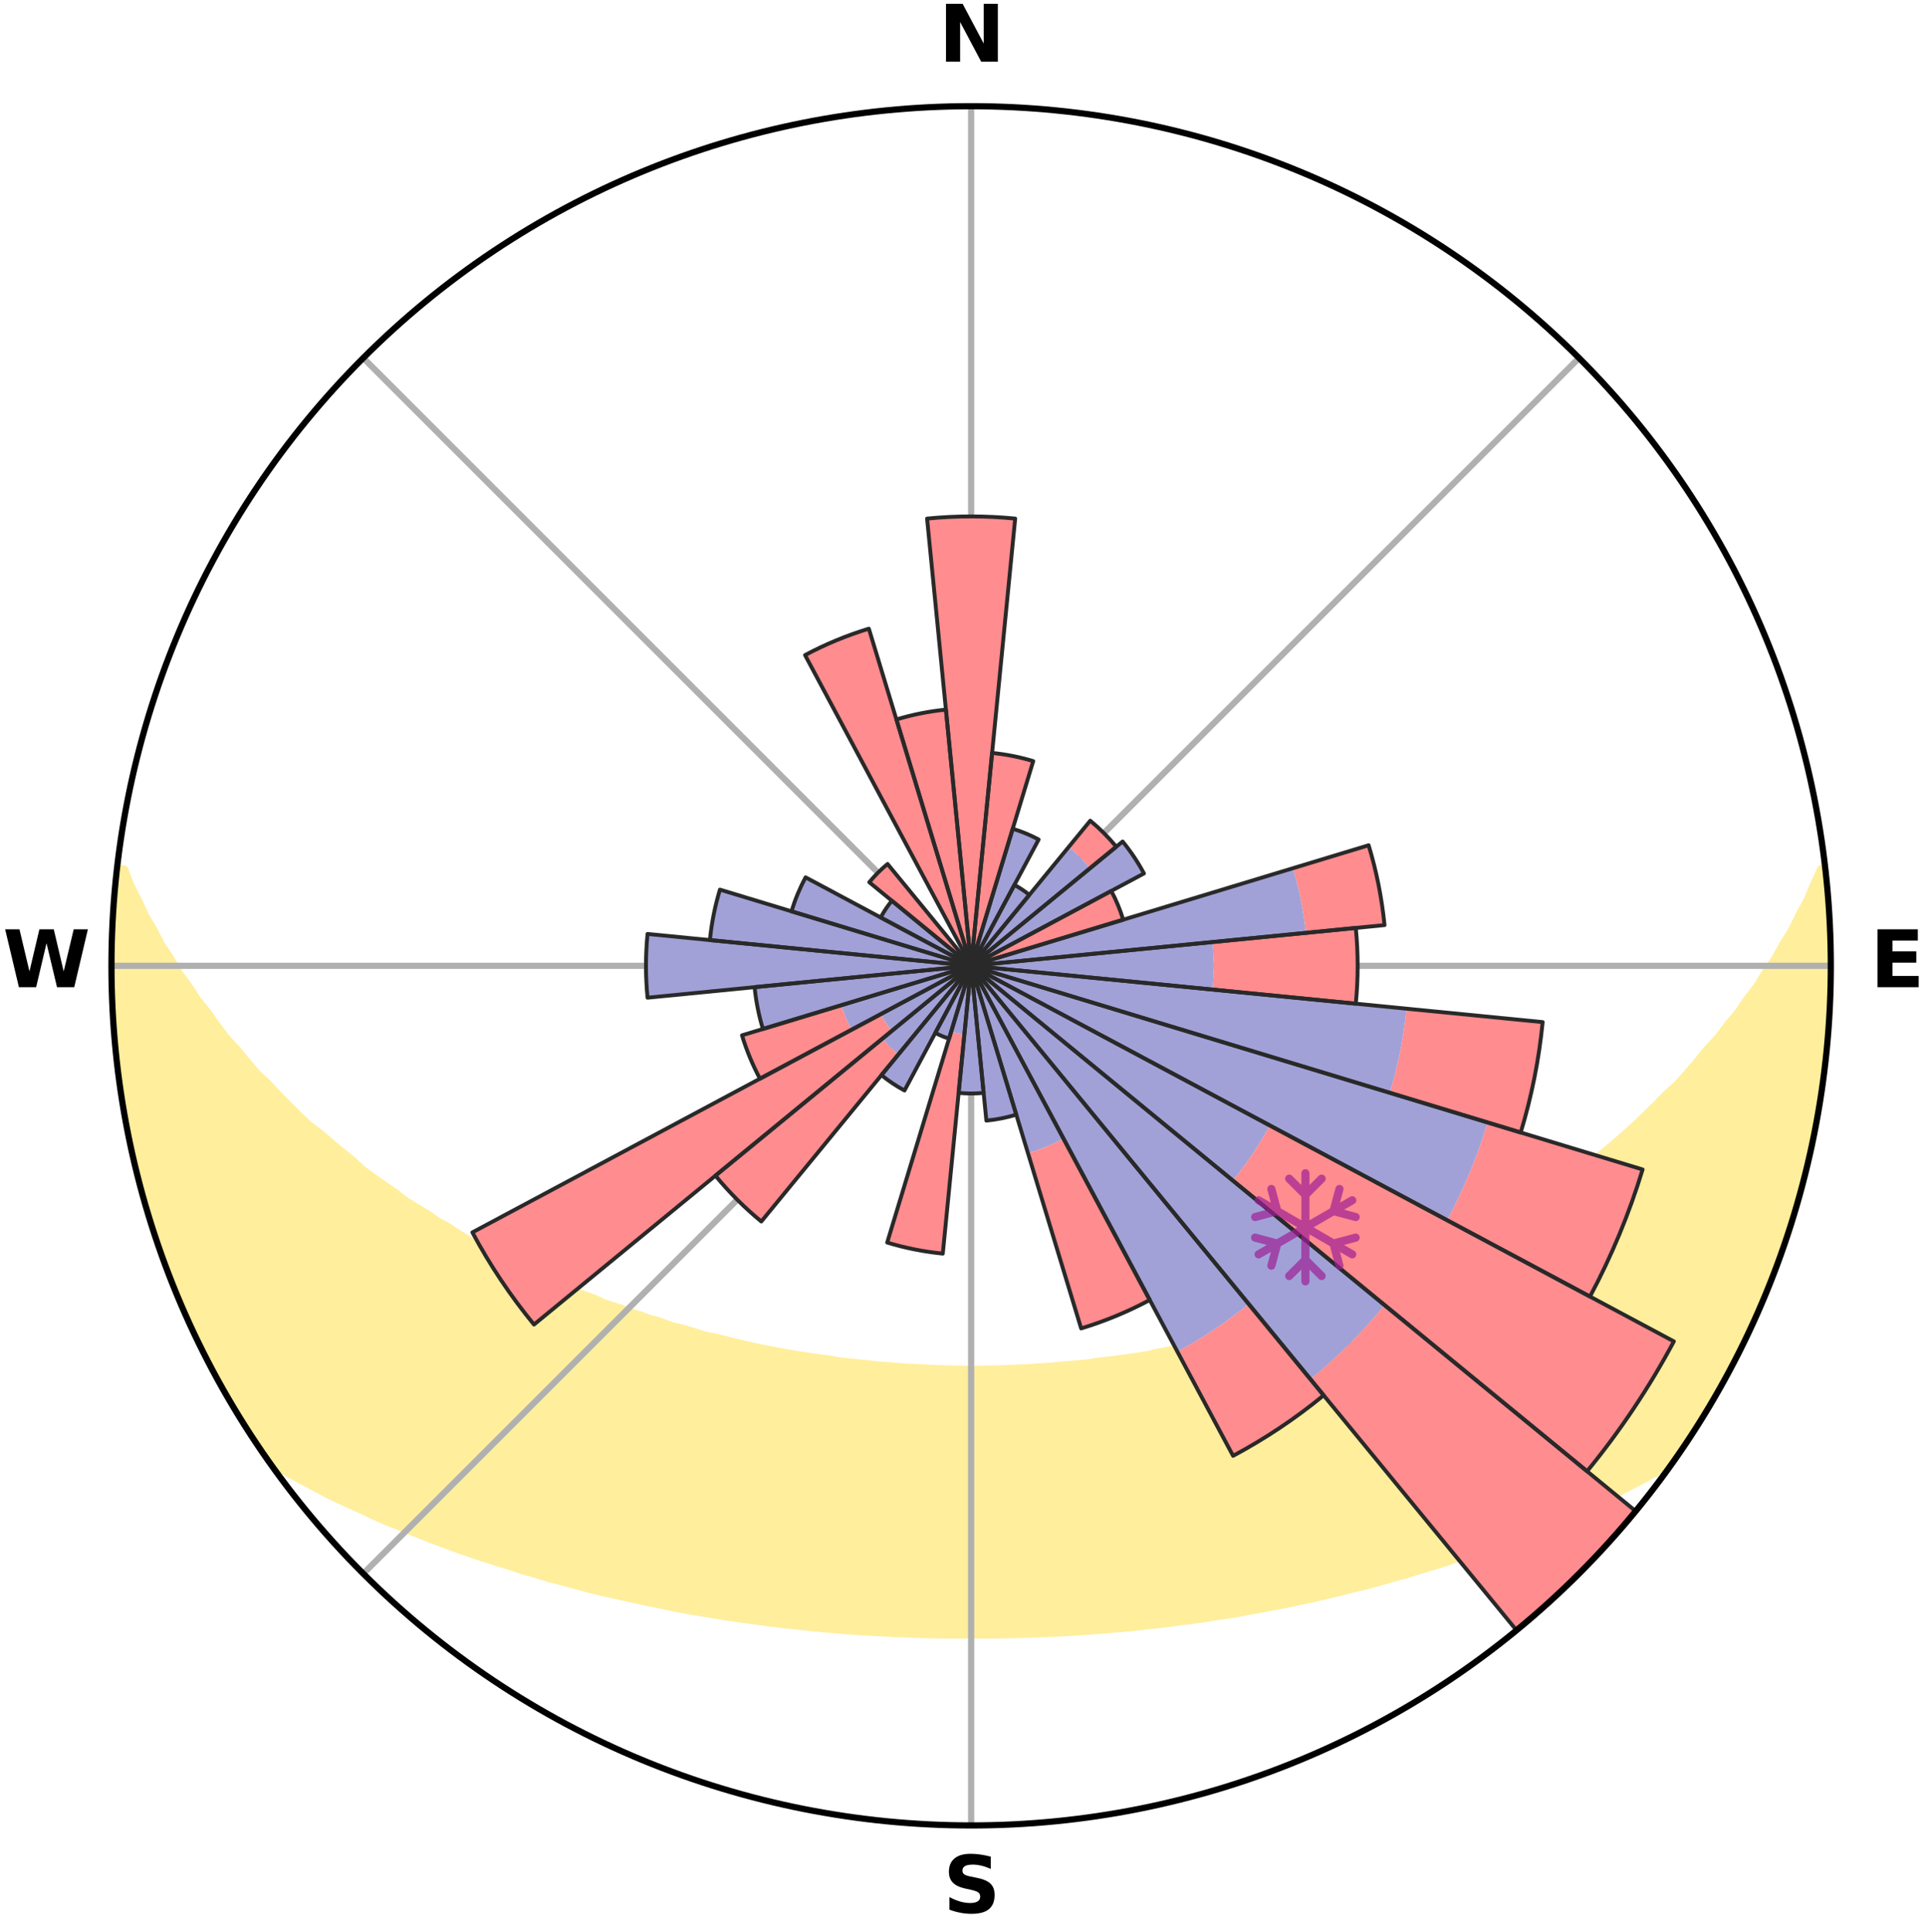 <?xml version="1.0" encoding="utf-8" standalone="no"?>
<!DOCTYPE svg PUBLIC "-//W3C//DTD SVG 1.1//EN"
  "http://www.w3.org/Graphics/SVG/1.1/DTD/svg11.dtd">
<svg xmlns:xlink="http://www.w3.org/1999/xlink" width="248.41pt" height="249.158pt" viewBox="0 0 248.41 249.158" xmlns="http://www.w3.org/2000/svg" version="1.1">
 <title>Ski Rose for San Vigilio</title>
 <defs>
  <style type="text/css">*{stroke-linejoin: round; stroke-linecap: butt}</style>
 </defs>
 <g id="figure_1">
  <g id="patch_1">
   <path d="M 0 249.158 
L 248.41 249.158 
L 248.41 0 
L 0 0 
z
" style="fill: #ffffff"/>
  </g>
  <g id="axes_1">
   <g id="patch_2">
    <path d="M 236.135 124.579 
C 236.135 110.018 233.267 95.599 227.695 82.147 
C 222.122 68.695 213.955 56.471 203.659 46.175 
C 193.363 35.879 181.139 27.711 167.687 22.139 
C 154.235 16.567 139.815 13.699 125.255 13.699 
C 110.694 13.699 96.275 16.567 82.823 22.139 
C 69.371 27.711 57.147 35.879 46.851 46.175 
C 36.555 56.471 28.387 68.695 22.815 82.147 
C 17.243 95.599 14.375 110.018 14.375 124.579 
C 14.375 139.14 17.243 153.559 22.815 167.011 
C 28.387 180.463 36.555 192.687 46.851 202.983 
C 57.147 213.279 69.371 221.447 82.823 227.019 
C 96.275 232.591 110.694 235.459 125.255 235.459 
C 139.815 235.459 154.235 232.591 167.687 227.019 
C 181.139 221.447 193.363 213.279 203.659 202.983 
C 213.955 192.687 222.122 180.463 227.695 167.011 
C 233.267 153.559 236.135 139.14 236.135 124.579 
M 125.255 124.579 
C 125.255 124.579 125.255 124.579 125.255 124.579 
C 125.255 124.579 125.255 124.579 125.255 124.579 
C 125.255 124.579 125.255 124.579 125.255 124.579 
C 125.255 124.579 125.255 124.579 125.255 124.579 
C 125.255 124.579 125.255 124.579 125.255 124.579 
C 125.255 124.579 125.255 124.579 125.255 124.579 
C 125.255 124.579 125.255 124.579 125.255 124.579 
C 125.255 124.579 125.255 124.579 125.255 124.579 
C 125.255 124.579 125.255 124.579 125.255 124.579 
C 125.255 124.579 125.255 124.579 125.255 124.579 
C 125.255 124.579 125.255 124.579 125.255 124.579 
C 125.255 124.579 125.255 124.579 125.255 124.579 
C 125.255 124.579 125.255 124.579 125.255 124.579 
C 125.255 124.579 125.255 124.579 125.255 124.579 
C 125.255 124.579 125.255 124.579 125.255 124.579 
C 125.255 124.579 125.255 124.579 125.255 124.579 
z
" style="fill: #ffffff"/>
   </g>
   <g id="PolyCollection_1">
    <defs>
     <path id="m2d5ae209da" d="M 235.422 -137.131 
L 234.875 -137.069 
L 233.941 -135.044 
L 233.125 -133.069 
L 232.049 -131.111 
L 231.125 -129.201 
L 229.951 -127.321 
L 228.944 -125.484 
L 227.692 -123.685 
L 226.615 -121.925 
L 225.298 -120.211 
L 224.16 -118.53 
L 222.785 -116.903 
L 221.593 -115.303 
L 220.168 -113.765 
L 218.928 -112.247 
L 217.667 -110.768 
L 216.385 -109.329 
L 214.88 -107.968 
L 213.562 -106.613 
L 212.228 -105.298 
L 210.879 -104.023 
L 209.516 -102.788 
L 208.141 -101.593 
L 206.754 -100.438 
L 205.358 -99.323 
L 203.953 -98.247 
L 202.542 -97.21 
L 201.124 -96.213 
L 199.701 -95.254 
L 198.455 -94.258 
L 197.024 -93.373 
L 195.592 -92.524 
L 194.332 -91.631 
L 192.899 -90.853 
L 191.633 -90.025 
L 190.365 -89.227 
L 188.936 -88.55 
L 187.668 -87.815 
L 186.4 -87.109 
L 185.134 -86.432 
L 183.722 -85.881 
L 182.462 -85.262 
L 181.206 -84.67 
L 179.953 -84.104 
L 178.705 -83.565 
L 177.591 -82.949 
L 176.351 -82.459 
L 175.117 -81.993 
L 173.89 -81.55 
L 172.786 -81.025 
L 171.571 -80.627 
L 170.365 -80.249 
L 169.271 -79.787 
L 168.08 -79.45 
L 166.995 -79.027 
L 165.821 -78.728 
L 164.746 -78.341 
L 163.589 -78.076 
L 162.525 -77.724 
L 161.465 -77.389 
L 160.41 -77.07 
L 159.288 -76.866 
L 158.246 -76.577 
L 157.208 -76.303 
L 156.176 -76.042 
L 155.15 -75.795 
L 154.128 -75.562 
L 153.062 -75.43 
L 152.055 -75.219 
L 151.054 -75.02 
L 150.058 -74.832 
L 149.068 -74.654 
L 148.12 -74.407 
L 147.138 -74.251 
L 146.162 -74.105 
L 145.191 -73.968 
L 144.226 -73.839 
L 143.266 -73.718 
L 142.311 -73.604 
L 141.361 -73.498 
L 140.432 -73.341 
L 139.489 -73.251 
L 138.551 -73.168 
L 137.616 -73.09 
L 136.686 -73.018 
L 135.767 -72.91 
L 134.842 -72.852 
L 133.92 -72.798 
L 133.005 -72.719 
L 132.088 -72.678 
L 131.172 -72.642 
L 130.259 -72.609 
L 129.348 -72.565 
L 128.437 -72.544 
L 127.528 -72.526 
L 126.618 -72.508 
L 125.709 -72.502 
L 124.8 -72.502 
L 123.891 -72.512 
L 122.982 -72.524 
L 122.073 -72.553 
L 121.162 -72.577 
L 120.25 -72.605 
L 119.339 -72.659 
L 118.425 -72.699 
L 117.508 -72.743 
L 116.589 -72.791 
L 115.673 -72.881 
L 114.749 -72.942 
L 113.822 -73.009 
L 112.891 -73.08 
L 111.969 -73.207 
L 111.032 -73.294 
L 110.091 -73.386 
L 109.145 -73.485 
L 108.194 -73.591 
L 107.262 -73.769 
L 106.304 -73.893 
L 105.341 -74.024 
L 104.372 -74.164 
L 103.398 -74.313 
L 102.419 -74.47 
L 101.434 -74.638 
L 100.443 -74.815 
L 99.447 -75.003 
L 98.445 -75.202 
L 97.438 -75.413 
L 96.425 -75.635 
L 95.406 -75.871 
L 94.382 -76.119 
L 93.353 -76.38 
L 92.318 -76.656 
L 91.208 -76.847 
L 90.16 -77.152 
L 89.108 -77.471 
L 88.051 -77.807 
L 86.905 -78.057 
L 85.836 -78.426 
L 84.764 -78.813 
L 83.593 -79.113 
L 82.511 -79.536 
L 81.323 -79.874 
L 80.233 -80.336 
L 79.03 -80.714 
L 77.819 -81.112 
L 76.717 -81.637 
L 75.494 -82.079 
L 74.263 -82.545 
L 73.026 -83.035 
L 71.784 -83.549 
L 70.671 -84.189 
L 69.422 -84.754 
L 68.169 -85.345 
L 66.913 -85.963 
L 65.504 -86.514 
L 64.241 -87.19 
L 62.976 -87.894 
L 61.712 -88.628 
L 60.286 -89.304 
L 59.021 -90.1 
L 57.759 -90.927 
L 56.329 -91.703 
L 55.072 -92.595 
L 53.643 -93.442 
L 52.216 -94.325 
L 50.973 -95.319 
L 49.554 -96.276 
L 48.139 -97.271 
L 46.73 -98.305 
L 45.52 -99.439 
L 44.129 -100.549 
L 42.748 -101.698 
L 41.377 -102.887 
L 39.82 -104.068 
L 38.474 -105.34 
L 37.143 -106.652 
L 35.828 -108.005 
L 34.531 -109.397 
L 33.047 -110.798 
L 31.788 -112.274 
L 30.551 -113.789 
L 29.129 -115.323 
L 27.94 -116.92 
L 26.777 -118.556 
L 25.432 -120.221 
L 24.326 -121.936 
L 23.042 -123.687 
L 22 -125.48 
L 20.786 -127.315 
L 19.819 -129.183 
L 18.689 -131.097 
L 17.812 -133.035 
L 16.793 -135.023 
L 16.038 -137.023 
L 15.12 -137.127 
L 15.12 -137.127 
L 14.903 -135.205 
L 14.783 -133.273 
L 14.763 -131.337 
L 14.527 -129.414 
L 14.506 -127.479 
L 14.403 -125.546 
L 14.447 -123.612 
L 14.523 -121.679 
L 14.519 -119.744 
L 14.586 -117.81 
L 14.829 -115.888 
L 14.923 -113.955 
L 15.156 -112.035 
L 15.34 -110.109 
L 15.71 -108.207 
L 15.933 -106.285 
L 16.286 -104.383 
L 16.669 -102.487 
L 17.081 -100.597 
L 17.522 -98.715 
L 17.993 -96.839 
L 18.41 -94.948 
L 18.943 -93.088 
L 19.586 -91.262 
L 20.178 -89.421 
L 20.799 -87.589 
L 21.452 -85.769 
L 22.135 -83.959 
L 22.849 -82.161 
L 23.595 -80.376 
L 24.374 -78.605 
L 25.185 -76.848 
L 26.03 -75.107 
L 26.908 -73.383 
L 27.833 -71.683 
L 28.788 -70.001 
L 29.728 -68.31 
L 30.72 -66.648 
L 31.745 -65.007 
L 32.799 -63.384 
L 33.876 -61.776 
L 35.162 -60.316 
L 36.968 -59.25 
L 38.801 -58.241 
L 40.646 -57.278 
L 42.441 -56.312 
L 44.303 -55.44 
L 46.163 -54.604 
L 47.965 -53.756 
L 49.767 -52.944 
L 51.622 -52.22 
L 53.417 -51.476 
L 55.207 -50.764 
L 56.992 -50.083 
L 58.771 -49.433 
L 60.543 -48.812 
L 62.309 -48.219 
L 64.066 -47.654 
L 65.815 -47.116 
L 67.516 -46.55 
L 69.25 -46.063 
L 70.941 -45.552 
L 72.657 -45.113 
L 74.331 -44.644 
L 76.001 -44.204 
L 77.661 -43.78 
L 79.341 -43.426 
L 80.988 -43.049 
L 82.624 -42.686 
L 84.256 -42.348 
L 85.878 -42.023 
L 87.475 -41.678 
L 89.085 -41.395 
L 90.686 -41.122 
L 92.282 -40.872 
L 93.856 -40.598 
L 95.436 -40.372 
L 97.011 -40.168 
L 98.569 -39.942 
L 100.13 -39.758 
L 101.678 -39.563 
L 103.229 -39.412 
L 104.768 -39.245 
L 106.303 -39.093 
L 107.838 -38.972 
L 109.365 -38.845 
L 110.889 -38.732 
L 112.413 -38.653 
L 113.931 -38.564 
L 115.446 -38.489 
L 116.96 -38.432 
L 118.471 -38.38 
L 119.98 -38.339 
L 121.488 -38.311 
L 122.995 -38.295 
L 124.502 -38.294 
L 126.008 -38.292 
L 127.514 -38.297 
L 129.021 -38.314 
L 130.529 -38.341 
L 132.039 -38.38 
L 133.55 -38.432 
L 135.063 -38.496 
L 136.58 -38.554 
L 138.098 -38.642 
L 139.619 -38.743 
L 141.143 -38.857 
L 142.673 -38.967 
L 144.204 -39.106 
L 145.745 -39.231 
L 147.284 -39.397 
L 148.828 -39.579 
L 150.382 -39.75 
L 151.935 -39.96 
L 153.504 -40.15 
L 155.077 -40.363 
L 156.646 -40.619 
L 158.235 -40.853 
L 159.829 -41.11 
L 161.414 -41.418 
L 163.024 -41.701 
L 164.639 -42.009 
L 166.264 -42.327 
L 167.893 -42.671 
L 169.534 -43.027 
L 171.178 -43.41 
L 172.833 -43.807 
L 174.492 -44.232 
L 176.19 -44.627 
L 177.868 -45.089 
L 179.548 -45.582 
L 181.273 -46.045 
L 182.972 -46.579 
L 184.713 -47.092 
L 186.463 -47.63 
L 188.176 -48.25 
L 189.94 -48.843 
L 191.711 -49.464 
L 193.489 -50.114 
L 195.273 -50.795 
L 197.117 -51.452 
L 198.912 -52.196 
L 200.711 -52.974 
L 202.566 -53.737 
L 204.369 -54.585 
L 206.234 -55.417 
L 208.034 -56.341 
L 209.887 -57.259 
L 211.737 -58.219 
L 213.565 -59.233 
L 215.375 -60.297 
L 216.634 -61.776 
L 217.703 -63.389 
L 218.735 -65.026 
L 219.771 -66.66 
L 220.76 -68.322 
L 221.701 -70.012 
L 222.663 -71.691 
L 223.575 -73.397 
L 224.435 -75.129 
L 225.218 -76.899 
L 226.117 -78.613 
L 226.918 -80.375 
L 227.618 -82.179 
L 228.386 -83.955 
L 229.078 -85.761 
L 229.722 -87.585 
L 230.319 -89.425 
L 230.979 -91.245 
L 231.491 -93.11 
L 232.077 -94.955 
L 232.55 -96.831 
L 233.06 -98.697 
L 233.435 -100.596 
L 233.87 -102.481 
L 234.27 -104.374 
L 234.509 -106.296 
L 234.856 -108.199 
L 235.162 -110.109 
L 235.415 -112.028 
L 235.465 -113.967 
L 235.657 -115.89 
L 235.812 -117.817 
L 235.93 -119.747 
L 236.005 -121.679 
L 236.052 -123.612 
L 236.064 -125.546 
L 236.036 -127.48 
L 235.98 -129.413 
L 235.891 -131.346 
L 235.769 -133.277 
L 235.608 -135.205 
L 235.422 -137.131 
z
" style="stroke: #ffee9c"/>
    </defs>
    <g clip-path="url(#p54001b2c38)">
     <use xlink:href="#m2d5ae209da" x="0" y="249.158" style="fill: #ffee9c; stroke: #ffee9c"/>
    </g>
   </g>
   <g id="matplotlib.axis_1">
    <g id="xtick_1">
     <g id="line2d_1">
      <path d="M 125.255 124.579 
L 125.255 13.699 
" clip-path="url(#p54001b2c38)" style="fill: none; stroke: #b0b0b0; stroke-width: 0.8; stroke-linecap: square"/>
     </g>
     <g id="text_1">
      <!-- N -->
      <g transform="translate(121.07 7.958) scale(0.1 -0.1)">
       <defs>
        <path id="DejaVuSans-Bold-4e" d="M 588 4666 
L 1931 4666 
L 3628 1466 
L 3628 4666 
L 4769 4666 
L 4769 0 
L 3425 0 
L 1728 3200 
L 1728 0 
L 588 0 
L 588 4666 
z
" transform="scale(0.016)"/>
       </defs>
       <use xlink:href="#DejaVuSans-Bold-4e"/>
      </g>
     </g>
    </g>
    <g id="xtick_2">
     <g id="line2d_2">
      <path d="M 125.255 124.579 
L 203.659 46.175 
" clip-path="url(#p54001b2c38)" style="fill: none; stroke: #b0b0b0; stroke-width: 0.8; stroke-linecap: square"/>
     </g>
    </g>
    <g id="xtick_3">
     <g id="line2d_3">
      <path d="M 125.255 124.579 
L 236.135 124.579 
" clip-path="url(#p54001b2c38)" style="fill: none; stroke: #b0b0b0; stroke-width: 0.8; stroke-linecap: square"/>
     </g>
     <g id="text_2">
      <!-- E -->
      <g transform="translate(241.219 127.338) scale(0.1 -0.1)">
       <defs>
        <path id="DejaVuSans-Bold-45" d="M 588 4666 
L 3834 4666 
L 3834 3756 
L 1791 3756 
L 1791 2888 
L 3713 2888 
L 3713 1978 
L 1791 1978 
L 1791 909 
L 3903 909 
L 3903 0 
L 588 0 
L 588 4666 
z
" transform="scale(0.016)"/>
       </defs>
       <use xlink:href="#DejaVuSans-Bold-45"/>
      </g>
     </g>
    </g>
    <g id="xtick_4">
     <g id="line2d_4">
      <path d="M 125.255 124.579 
L 203.659 202.983 
" clip-path="url(#p54001b2c38)" style="fill: none; stroke: #b0b0b0; stroke-width: 0.8; stroke-linecap: square"/>
     </g>
    </g>
    <g id="xtick_5">
     <g id="line2d_5">
      <path d="M 125.255 124.579 
L 125.255 235.459 
" clip-path="url(#p54001b2c38)" style="fill: none; stroke: #b0b0b0; stroke-width: 0.8; stroke-linecap: square"/>
     </g>
     <g id="text_3">
      <!-- S -->
      <g transform="translate(121.654 246.718) scale(0.1 -0.1)">
       <defs>
        <path id="DejaVuSans-Bold-53" d="M 3834 4519 
L 3834 3531 
Q 3450 3703 3084 3790 
Q 2719 3878 2394 3878 
Q 1963 3878 1756 3759 
Q 1550 3641 1550 3391 
Q 1550 3203 1689 3098 
Q 1828 2994 2194 2919 
L 2706 2816 
Q 3484 2659 3812 2340 
Q 4141 2022 4141 1434 
Q 4141 663 3683 286 
Q 3225 -91 2284 -91 
Q 1841 -91 1394 -6 
Q 947 78 500 244 
L 500 1259 
Q 947 1022 1364 901 
Q 1781 781 2169 781 
Q 2563 781 2772 912 
Q 2981 1044 2981 1288 
Q 2981 1506 2839 1625 
Q 2697 1744 2272 1838 
L 1806 1941 
Q 1106 2091 782 2419 
Q 459 2747 459 3303 
Q 459 4000 909 4375 
Q 1359 4750 2203 4750 
Q 2588 4750 2994 4692 
Q 3400 4634 3834 4519 
z
" transform="scale(0.016)"/>
       </defs>
       <use xlink:href="#DejaVuSans-Bold-53"/>
      </g>
     </g>
    </g>
    <g id="xtick_6">
     <g id="line2d_6">
      <path d="M 125.255 124.579 
L 46.851 202.983 
" clip-path="url(#p54001b2c38)" style="fill: none; stroke: #b0b0b0; stroke-width: 0.8; stroke-linecap: square"/>
     </g>
    </g>
    <g id="xtick_7">
     <g id="line2d_7">
      <path d="M 125.255 124.579 
L 14.375 124.579 
" clip-path="url(#p54001b2c38)" style="fill: none; stroke: #b0b0b0; stroke-width: 0.8; stroke-linecap: square"/>
     </g>
     <g id="text_4">
      <!-- W -->
      <g transform="translate(0.36 127.338) scale(0.1 -0.1)">
       <defs>
        <path id="DejaVuSans-Bold-57" d="M 191 4666 
L 1344 4666 
L 2150 1275 
L 2950 4666 
L 4109 4666 
L 4909 1275 
L 5716 4666 
L 6859 4666 
L 5759 0 
L 4372 0 
L 3525 3547 
L 2688 0 
L 1300 0 
L 191 4666 
z
" transform="scale(0.016)"/>
       </defs>
       <use xlink:href="#DejaVuSans-Bold-57"/>
      </g>
     </g>
    </g>
    <g id="xtick_8">
     <g id="line2d_8">
      <path d="M 125.255 124.579 
L 46.851 46.175 
" clip-path="url(#p54001b2c38)" style="fill: none; stroke: #b0b0b0; stroke-width: 0.8; stroke-linecap: square"/>
     </g>
    </g>
   </g>
   <g id="matplotlib.axis_2"/>
   <g id="patch_3">
    <path d="M 125.255 124.579 
C 125.255 124.579 125.255 124.579 125.255 124.579 
C 125.255 124.579 125.255 124.579 125.255 124.579 
L 125.255 124.579 
C 125.255 124.579 125.255 124.579 125.255 124.579 
C 125.255 124.579 125.255 124.579 125.255 124.579 
z
" clip-path="url(#p54001b2c38)" style="fill: #d9d9d9"/>
   </g>
   <g id="patch_4">
    <path d="M 125.255 124.579 
C 125.255 124.579 125.255 124.579 125.255 124.579 
C 125.255 124.579 125.255 124.579 125.255 124.579 
L 125.255 124.579 
C 125.255 124.579 125.255 124.579 125.255 124.579 
C 125.255 124.579 125.255 124.579 125.255 124.579 
z
" clip-path="url(#p54001b2c38)" style="fill: #d9d9d9"/>
   </g>
   <g id="patch_5">
    <path d="M 125.255 124.579 
C 125.255 124.579 125.255 124.579 125.255 124.579 
C 125.255 124.579 125.255 124.579 125.255 124.579 
L 125.255 124.579 
C 125.255 124.579 125.255 124.579 125.255 124.579 
C 125.255 124.579 125.255 124.579 125.255 124.579 
z
" clip-path="url(#p54001b2c38)" style="fill: #d9d9d9"/>
   </g>
   <g id="patch_6">
    <path d="M 125.255 124.579 
C 125.255 124.579 125.255 124.579 125.255 124.579 
C 125.255 124.579 125.255 124.579 125.255 124.579 
L 125.255 124.579 
C 125.255 124.579 125.255 124.579 125.255 124.579 
C 125.255 124.579 125.255 124.579 125.255 124.579 
z
" clip-path="url(#p54001b2c38)" style="fill: #d9d9d9"/>
   </g>
   <g id="patch_7">
    <path d="M 125.255 124.579 
C 125.255 124.579 125.255 124.579 125.255 124.579 
C 125.255 124.579 125.255 124.579 125.255 124.579 
L 125.255 124.579 
C 125.255 124.579 125.255 124.579 125.255 124.579 
C 125.255 124.579 125.255 124.579 125.255 124.579 
z
" clip-path="url(#p54001b2c38)" style="fill: #d9d9d9"/>
   </g>
   <g id="patch_8">
    <path d="M 125.255 124.579 
C 125.255 124.579 125.255 124.579 125.255 124.579 
C 125.255 124.579 125.255 124.579 125.255 124.579 
L 125.255 124.579 
C 125.255 124.579 125.255 124.579 125.255 124.579 
C 125.255 124.579 125.255 124.579 125.255 124.579 
z
" clip-path="url(#p54001b2c38)" style="fill: #d9d9d9"/>
   </g>
   <g id="patch_9">
    <path d="M 125.255 124.579 
C 125.255 124.579 125.255 124.579 125.255 124.579 
C 125.255 124.579 125.255 124.579 125.255 124.579 
L 125.255 124.579 
C 125.255 124.579 125.255 124.579 125.255 124.579 
C 125.255 124.579 125.255 124.579 125.255 124.579 
z
" clip-path="url(#p54001b2c38)" style="fill: #d9d9d9"/>
   </g>
   <g id="patch_10">
    <path d="M 125.255 124.579 
C 125.255 124.579 125.255 124.579 125.255 124.579 
C 125.255 124.579 125.255 124.579 125.255 124.579 
L 125.255 124.579 
C 125.255 124.579 125.255 124.579 125.255 124.579 
C 125.255 124.579 125.255 124.579 125.255 124.579 
z
" clip-path="url(#p54001b2c38)" style="fill: #d9d9d9"/>
   </g>
   <g id="patch_11">
    <path d="M 125.255 124.579 
C 125.255 124.579 125.255 124.579 125.255 124.579 
C 125.255 124.579 125.255 124.579 125.255 124.579 
L 125.255 124.579 
C 125.255 124.579 125.255 124.579 125.255 124.579 
C 125.255 124.579 125.255 124.579 125.255 124.579 
z
" clip-path="url(#p54001b2c38)" style="fill: #d9d9d9"/>
   </g>
   <g id="patch_12">
    <path d="M 125.255 124.579 
C 125.255 124.579 125.255 124.579 125.255 124.579 
C 125.255 124.579 125.255 124.579 125.255 124.579 
L 125.255 124.579 
C 125.255 124.579 125.255 124.579 125.255 124.579 
C 125.255 124.579 125.255 124.579 125.255 124.579 
z
" clip-path="url(#p54001b2c38)" style="fill: #d9d9d9"/>
   </g>
   <g id="patch_13">
    <path d="M 125.255 124.579 
C 125.255 124.579 125.255 124.579 125.255 124.579 
C 125.255 124.579 125.255 124.579 125.255 124.579 
L 125.255 124.579 
C 125.255 124.579 125.255 124.579 125.255 124.579 
C 125.255 124.579 125.255 124.579 125.255 124.579 
z
" clip-path="url(#p54001b2c38)" style="fill: #d9d9d9"/>
   </g>
   <g id="patch_14">
    <path d="M 125.255 124.579 
C 125.255 124.579 125.255 124.579 125.255 124.579 
C 125.255 124.579 125.255 124.579 125.255 124.579 
L 125.255 124.579 
C 125.255 124.579 125.255 124.579 125.255 124.579 
C 125.255 124.579 125.255 124.579 125.255 124.579 
z
" clip-path="url(#p54001b2c38)" style="fill: #d9d9d9"/>
   </g>
   <g id="patch_15">
    <path d="M 125.255 124.579 
C 125.255 124.579 125.255 124.579 125.255 124.579 
C 125.255 124.579 125.255 124.579 125.255 124.579 
L 125.255 124.579 
C 125.255 124.579 125.255 124.579 125.255 124.579 
C 125.255 124.579 125.255 124.579 125.255 124.579 
z
" clip-path="url(#p54001b2c38)" style="fill: #d9d9d9"/>
   </g>
   <g id="patch_16">
    <path d="M 125.255 124.579 
C 125.255 124.579 125.255 124.579 125.255 124.579 
C 125.255 124.579 125.255 124.579 125.255 124.579 
L 125.255 124.579 
C 125.255 124.579 125.255 124.579 125.255 124.579 
C 125.255 124.579 125.255 124.579 125.255 124.579 
z
" clip-path="url(#p54001b2c38)" style="fill: #d9d9d9"/>
   </g>
   <g id="patch_17">
    <path d="M 125.255 124.579 
C 125.255 124.579 125.255 124.579 125.255 124.579 
C 125.255 124.579 125.255 124.579 125.255 124.579 
L 125.255 124.579 
C 125.255 124.579 125.255 124.579 125.255 124.579 
C 125.255 124.579 125.255 124.579 125.255 124.579 
z
" clip-path="url(#p54001b2c38)" style="fill: #d9d9d9"/>
   </g>
   <g id="patch_18">
    <path d="M 125.255 124.579 
C 125.255 124.579 125.255 124.579 125.255 124.579 
C 125.255 124.579 125.255 124.579 125.255 124.579 
L 125.255 124.579 
C 125.255 124.579 125.255 124.579 125.255 124.579 
C 125.255 124.579 125.255 124.579 125.255 124.579 
z
" clip-path="url(#p54001b2c38)" style="fill: #d9d9d9"/>
   </g>
   <g id="patch_19">
    <path d="M 125.255 124.579 
C 125.255 124.579 125.255 124.579 125.255 124.579 
C 125.255 124.579 125.255 124.579 125.255 124.579 
L 125.255 124.579 
C 125.255 124.579 125.255 124.579 125.255 124.579 
C 125.255 124.579 125.255 124.579 125.255 124.579 
z
" clip-path="url(#p54001b2c38)" style="fill: #d9d9d9"/>
   </g>
   <g id="patch_20">
    <path d="M 125.255 124.579 
C 125.255 124.579 125.255 124.579 125.255 124.579 
C 125.255 124.579 125.255 124.579 125.255 124.579 
L 125.255 124.579 
C 125.255 124.579 125.255 124.579 125.255 124.579 
C 125.255 124.579 125.255 124.579 125.255 124.579 
z
" clip-path="url(#p54001b2c38)" style="fill: #d9d9d9"/>
   </g>
   <g id="patch_21">
    <path d="M 125.255 124.579 
C 125.255 124.579 125.255 124.579 125.255 124.579 
C 125.255 124.579 125.255 124.579 125.255 124.579 
L 125.255 124.579 
C 125.255 124.579 125.255 124.579 125.255 124.579 
C 125.255 124.579 125.255 124.579 125.255 124.579 
z
" clip-path="url(#p54001b2c38)" style="fill: #d9d9d9"/>
   </g>
   <g id="patch_22">
    <path d="M 125.255 124.579 
C 125.255 124.579 125.255 124.579 125.255 124.579 
C 125.255 124.579 125.255 124.579 125.255 124.579 
L 125.255 124.579 
C 125.255 124.579 125.255 124.579 125.255 124.579 
C 125.255 124.579 125.255 124.579 125.255 124.579 
z
" clip-path="url(#p54001b2c38)" style="fill: #d9d9d9"/>
   </g>
   <g id="patch_23">
    <path d="M 125.255 124.579 
C 125.255 124.579 125.255 124.579 125.255 124.579 
C 125.255 124.579 125.255 124.579 125.255 124.579 
L 125.255 124.579 
C 125.255 124.579 125.255 124.579 125.255 124.579 
C 125.255 124.579 125.255 124.579 125.255 124.579 
z
" clip-path="url(#p54001b2c38)" style="fill: #d9d9d9"/>
   </g>
   <g id="patch_24">
    <path d="M 125.255 124.579 
C 125.255 124.579 125.255 124.579 125.255 124.579 
C 125.255 124.579 125.255 124.579 125.255 124.579 
L 125.255 124.579 
C 125.255 124.579 125.255 124.579 125.255 124.579 
C 125.255 124.579 125.255 124.579 125.255 124.579 
z
" clip-path="url(#p54001b2c38)" style="fill: #d9d9d9"/>
   </g>
   <g id="patch_25">
    <path d="M 125.255 124.579 
C 125.255 124.579 125.255 124.579 125.255 124.579 
C 125.255 124.579 125.255 124.579 125.255 124.579 
L 125.255 124.579 
C 125.255 124.579 125.255 124.579 125.255 124.579 
C 125.255 124.579 125.255 124.579 125.255 124.579 
z
" clip-path="url(#p54001b2c38)" style="fill: #d9d9d9"/>
   </g>
   <g id="patch_26">
    <path d="M 125.255 124.579 
C 125.255 124.579 125.255 124.579 125.255 124.579 
C 125.255 124.579 125.255 124.579 125.255 124.579 
L 125.255 124.579 
C 125.255 124.579 125.255 124.579 125.255 124.579 
C 125.255 124.579 125.255 124.579 125.255 124.579 
z
" clip-path="url(#p54001b2c38)" style="fill: #d9d9d9"/>
   </g>
   <g id="patch_27">
    <path d="M 125.255 124.579 
C 125.255 124.579 125.255 124.579 125.255 124.579 
C 125.255 124.579 125.255 124.579 125.255 124.579 
L 125.255 124.579 
C 125.255 124.579 125.255 124.579 125.255 124.579 
C 125.255 124.579 125.255 124.579 125.255 124.579 
z
" clip-path="url(#p54001b2c38)" style="fill: #d9d9d9"/>
   </g>
   <g id="patch_28">
    <path d="M 125.255 124.579 
C 125.255 124.579 125.255 124.579 125.255 124.579 
C 125.255 124.579 125.255 124.579 125.255 124.579 
L 125.255 124.579 
C 125.255 124.579 125.255 124.579 125.255 124.579 
C 125.255 124.579 125.255 124.579 125.255 124.579 
z
" clip-path="url(#p54001b2c38)" style="fill: #d9d9d9"/>
   </g>
   <g id="patch_29">
    <path d="M 125.255 124.579 
C 125.255 124.579 125.255 124.579 125.255 124.579 
C 125.255 124.579 125.255 124.579 125.255 124.579 
L 125.255 124.579 
C 125.255 124.579 125.255 124.579 125.255 124.579 
C 125.255 124.579 125.255 124.579 125.255 124.579 
z
" clip-path="url(#p54001b2c38)" style="fill: #d9d9d9"/>
   </g>
   <g id="patch_30">
    <path d="M 125.255 124.579 
C 125.255 124.579 125.255 124.579 125.255 124.579 
C 125.255 124.579 125.255 124.579 125.255 124.579 
L 125.255 124.579 
C 125.255 124.579 125.255 124.579 125.255 124.579 
C 125.255 124.579 125.255 124.579 125.255 124.579 
z
" clip-path="url(#p54001b2c38)" style="fill: #d9d9d9"/>
   </g>
   <g id="patch_31">
    <path d="M 125.255 124.579 
C 125.255 124.579 125.255 124.579 125.255 124.579 
C 125.255 124.579 125.255 124.579 125.255 124.579 
L 125.255 124.579 
C 125.255 124.579 125.255 124.579 125.255 124.579 
C 125.255 124.579 125.255 124.579 125.255 124.579 
z
" clip-path="url(#p54001b2c38)" style="fill: #d9d9d9"/>
   </g>
   <g id="patch_32">
    <path d="M 125.255 124.579 
C 125.255 124.579 125.255 124.579 125.255 124.579 
C 125.255 124.579 125.255 124.579 125.255 124.579 
L 125.255 124.579 
C 125.255 124.579 125.255 124.579 125.255 124.579 
C 125.255 124.579 125.255 124.579 125.255 124.579 
z
" clip-path="url(#p54001b2c38)" style="fill: #d9d9d9"/>
   </g>
   <g id="patch_33">
    <path d="M 125.255 124.579 
C 125.255 124.579 125.255 124.579 125.255 124.579 
C 125.255 124.579 125.255 124.579 125.255 124.579 
L 125.255 124.579 
C 125.255 124.579 125.255 124.579 125.255 124.579 
C 125.255 124.579 125.255 124.579 125.255 124.579 
z
" clip-path="url(#p54001b2c38)" style="fill: #d9d9d9"/>
   </g>
   <g id="patch_34">
    <path d="M 125.255 124.579 
C 125.255 124.579 125.255 124.579 125.255 124.579 
C 125.255 124.579 125.255 124.579 125.255 124.579 
L 125.255 124.579 
C 125.255 124.579 125.255 124.579 125.255 124.579 
C 125.255 124.579 125.255 124.579 125.255 124.579 
z
" clip-path="url(#p54001b2c38)" style="fill: #d9d9d9"/>
   </g>
   <g id="patch_35">
    <path d="M 125.255 124.579 
C 125.255 124.579 125.255 124.579 125.255 124.579 
C 125.255 124.579 125.255 124.579 125.255 124.579 
L 125.255 124.579 
C 125.255 124.579 125.255 124.579 125.255 124.579 
C 125.255 124.579 125.255 124.579 125.255 124.579 
z
" clip-path="url(#p54001b2c38)" style="fill: #a1a1d8"/>
   </g>
   <g id="patch_36">
    <path d="M 125.255 124.579 
C 125.255 124.579 125.255 124.579 125.255 124.579 
C 125.255 124.579 125.255 124.579 125.255 124.579 
L 125.255 124.579 
C 125.255 124.579 125.255 124.579 125.255 124.579 
C 125.255 124.579 125.255 124.579 125.255 124.579 
z
" clip-path="url(#p54001b2c38)" style="fill: #a1a1d8"/>
   </g>
   <g id="patch_37">
    <path d="M 125.255 124.579 
C 125.255 124.579 125.255 124.579 125.255 124.579 
C 125.255 124.579 125.255 124.579 125.255 124.579 
L 133.963 108.287 
C 133.43 108.002 132.883 107.743 132.324 107.512 
C 131.766 107.28 131.196 107.077 130.617 106.901 
z
" clip-path="url(#p54001b2c38)" style="fill: #a1a1d8"/>
   </g>
   <g id="patch_38">
    <path d="M 125.255 124.579 
C 125.255 124.579 125.255 124.579 125.255 124.579 
C 125.255 124.579 125.255 124.579 125.255 124.579 
L 132.761 115.432 
C 132.462 115.187 132.151 114.956 131.829 114.741 
C 131.507 114.526 131.174 114.326 130.833 114.144 
z
" clip-path="url(#p54001b2c38)" style="fill: #a1a1d8"/>
   </g>
   <g id="patch_39">
    <path d="M 125.255 124.579 
C 125.255 124.579 125.255 124.579 125.255 124.579 
C 125.255 124.579 125.255 124.579 125.255 124.579 
L 140.594 111.99 
C 140.182 111.488 139.746 111.007 139.286 110.547 
C 138.827 110.088 138.346 109.652 137.844 109.24 
z
" clip-path="url(#p54001b2c38)" style="fill: #a1a1d8"/>
   </g>
   <g id="patch_40">
    <path d="M 125.255 124.579 
C 125.255 124.579 125.255 124.579 125.255 124.579 
C 125.255 124.579 125.255 124.579 125.255 124.579 
L 147.545 112.665 
C 147.155 111.935 146.729 111.225 146.27 110.537 
C 145.81 109.85 145.317 109.185 144.792 108.545 
z
" clip-path="url(#p54001b2c38)" style="fill: #a1a1d8"/>
   </g>
   <g id="patch_41">
    <path d="M 125.255 124.579 
C 125.255 124.579 125.255 124.579 125.255 124.579 
C 125.255 124.579 125.255 124.579 125.255 124.579 
L 125.255 124.579 
C 125.255 124.579 125.255 124.579 125.255 124.579 
C 125.255 124.579 125.255 124.579 125.255 124.579 
z
" clip-path="url(#p54001b2c38)" style="fill: #a1a1d8"/>
   </g>
   <g id="patch_42">
    <path d="M 125.255 124.579 
C 125.255 124.579 125.255 124.579 125.255 124.579 
C 125.255 124.579 125.255 124.579 125.255 124.579 
L 168.42 120.328 
C 168.281 118.915 168.073 117.51 167.796 116.117 
C 167.519 114.725 167.174 113.347 166.762 111.988 
z
" clip-path="url(#p54001b2c38)" style="fill: #a1a1d8"/>
   </g>
   <g id="patch_43">
    <path d="M 125.255 124.579 
C 125.255 124.579 125.255 124.579 125.255 124.579 
C 125.255 124.579 125.255 124.579 125.255 124.579 
L 156.41 127.648 
C 156.51 126.628 156.561 125.604 156.561 124.579 
C 156.561 123.554 156.51 122.53 156.41 121.511 
z
" clip-path="url(#p54001b2c38)" style="fill: #a1a1d8"/>
   </g>
   <g id="patch_44">
    <path d="M 125.255 124.579 
C 125.255 124.579 125.255 124.579 125.255 124.579 
C 125.255 124.579 125.255 124.579 125.255 124.579 
L 179.262 140.962 
C 179.798 139.194 180.247 137.401 180.608 135.589 
C 180.968 133.778 181.239 131.949 181.42 130.111 
z
" clip-path="url(#p54001b2c38)" style="fill: #a1a1d8"/>
   </g>
   <g id="patch_45">
    <path d="M 125.255 124.579 
C 125.255 124.579 125.255 124.579 125.255 124.579 
C 125.255 124.579 125.255 124.579 125.255 124.579 
L 186.659 157.4 
C 187.734 155.391 188.709 153.329 189.581 151.224 
C 190.453 149.118 191.221 146.971 191.883 144.79 
z
" clip-path="url(#p54001b2c38)" style="fill: #a1a1d8"/>
   </g>
   <g id="patch_46">
    <path d="M 125.255 124.579 
C 125.255 124.579 125.255 124.579 125.255 124.579 
C 125.255 124.579 125.255 124.579 125.255 124.579 
L 159.017 152.287 
C 159.924 151.182 160.776 150.033 161.57 148.844 
C 162.364 147.656 163.1 146.429 163.774 145.168 
z
" clip-path="url(#p54001b2c38)" style="fill: #a1a1d8"/>
   </g>
   <g id="patch_47">
    <path d="M 125.255 124.579 
C 125.255 124.579 125.255 124.579 125.255 124.579 
C 125.255 124.579 125.255 124.579 125.255 124.579 
L 169.024 177.913 
C 170.77 176.48 172.444 174.962 174.041 173.366 
C 175.638 171.769 177.156 170.094 178.588 168.349 
z
" clip-path="url(#p54001b2c38)" style="fill: #a1a1d8"/>
   </g>
   <g id="patch_48">
    <path d="M 125.255 124.579 
C 125.255 124.579 125.255 124.579 125.255 124.579 
C 125.255 124.579 125.255 124.579 125.255 124.579 
L 151.859 174.352 
C 153.488 173.481 155.074 172.531 156.61 171.505 
C 158.146 170.479 159.63 169.378 161.058 168.206 
z
" clip-path="url(#p54001b2c38)" style="fill: #a1a1d8"/>
   </g>
   <g id="patch_49">
    <path d="M 125.255 124.579 
C 125.255 124.579 125.255 124.579 125.255 124.579 
C 125.255 124.579 125.255 124.579 125.255 124.579 
L 132.592 148.765 
C 133.383 148.525 134.163 148.246 134.927 147.929 
C 135.691 147.613 136.439 147.259 137.169 146.869 
z
" clip-path="url(#p54001b2c38)" style="fill: #a1a1d8"/>
   </g>
   <g id="patch_50">
    <path d="M 125.255 124.579 
C 125.255 124.579 125.255 124.579 125.255 124.579 
C 125.255 124.579 125.255 124.579 125.255 124.579 
L 127.221 144.545 
C 127.875 144.481 128.525 144.385 129.169 144.256 
C 129.813 144.128 130.45 143.969 131.079 143.778 
z
" clip-path="url(#p54001b2c38)" style="fill: #a1a1d8"/>
   </g>
   <g id="patch_51">
    <path d="M 125.255 124.579 
C 125.255 124.579 125.255 124.579 125.255 124.579 
C 125.255 124.579 125.255 124.579 125.255 124.579 
L 123.64 140.97 
C 124.177 141.023 124.716 141.049 125.255 141.049 
C 125.794 141.049 126.333 141.023 126.869 140.97 
z
" clip-path="url(#p54001b2c38)" style="fill: #a1a1d8"/>
   </g>
   <g id="patch_52">
    <path d="M 125.255 124.579 
C 125.255 124.579 125.255 124.579 125.255 124.579 
C 125.255 124.579 125.255 124.579 125.255 124.579 
L 122.679 133.071 
C 122.957 133.156 123.239 133.226 123.524 133.283 
C 123.808 133.34 124.096 133.382 124.385 133.411 
z
" clip-path="url(#p54001b2c38)" style="fill: #a1a1d8"/>
   </g>
   <g id="patch_53">
    <path d="M 125.255 124.579 
C 125.255 124.579 125.255 124.579 125.255 124.579 
C 125.255 124.579 125.255 124.579 125.255 124.579 
L 120.63 133.232 
C 120.913 133.383 121.204 133.52 121.5 133.643 
C 121.797 133.766 122.1 133.874 122.407 133.968 
z
" clip-path="url(#p54001b2c38)" style="fill: #a1a1d8"/>
   </g>
   <g id="patch_54">
    <path d="M 125.255 124.579 
C 125.255 124.579 125.255 124.579 125.255 124.579 
C 125.255 124.579 125.255 124.579 125.255 124.579 
L 113.687 138.675 
C 114.148 139.054 114.628 139.409 115.124 139.741 
C 115.62 140.073 116.133 140.38 116.659 140.661 
z
" clip-path="url(#p54001b2c38)" style="fill: #a1a1d8"/>
   </g>
   <g id="patch_55">
    <path d="M 125.255 124.579 
C 125.255 124.579 125.255 124.579 125.255 124.579 
C 125.255 124.579 125.255 124.579 125.255 124.579 
L 113.822 133.962 
C 114.129 134.336 114.454 134.695 114.796 135.038 
C 115.139 135.38 115.498 135.705 115.872 136.012 
z
" clip-path="url(#p54001b2c38)" style="fill: #a1a1d8"/>
   </g>
   <g id="patch_56">
    <path d="M 125.255 124.579 
C 125.255 124.579 125.255 124.579 125.255 124.579 
C 125.255 124.579 125.255 124.579 125.255 124.579 
L 113.588 130.815 
C 113.792 131.197 114.015 131.569 114.255 131.929 
C 114.496 132.289 114.754 132.637 115.029 132.972 
z
" clip-path="url(#p54001b2c38)" style="fill: #a1a1d8"/>
   </g>
   <g id="patch_57">
    <path d="M 125.255 124.579 
C 125.255 124.579 125.255 124.579 125.255 124.579 
C 125.255 124.579 125.255 124.579 125.255 124.579 
L 108.508 129.659 
C 108.674 130.207 108.867 130.747 109.087 131.276 
C 109.306 131.805 109.551 132.324 109.821 132.829 
z
" clip-path="url(#p54001b2c38)" style="fill: #a1a1d8"/>
   </g>
   <g id="patch_58">
    <path d="M 125.255 124.579 
C 125.255 124.579 125.255 124.579 125.255 124.579 
C 125.255 124.579 125.255 124.579 125.255 124.579 
L 97.327 127.33 
C 97.417 128.244 97.552 129.153 97.731 130.054 
C 97.91 130.955 98.133 131.846 98.4 132.725 
z
" clip-path="url(#p54001b2c38)" style="fill: #a1a1d8"/>
   </g>
   <g id="patch_59">
    <path d="M 125.255 124.579 
C 125.255 124.579 125.255 124.579 125.255 124.579 
C 125.255 124.579 125.255 124.579 125.255 124.579 
L 83.518 120.468 
C 83.384 121.834 83.316 123.206 83.316 124.579 
C 83.316 125.952 83.384 127.324 83.518 128.69 
z
" clip-path="url(#p54001b2c38)" style="fill: #a1a1d8"/>
   </g>
   <g id="patch_60">
    <path d="M 125.255 124.579 
C 125.255 124.579 125.255 124.579 125.255 124.579 
C 125.255 124.579 125.255 124.579 125.255 124.579 
L 92.856 114.751 
C 92.534 115.811 92.264 116.887 92.048 117.974 
C 91.832 119.061 91.669 120.158 91.561 121.26 
z
" clip-path="url(#p54001b2c38)" style="fill: #a1a1d8"/>
   </g>
   <g id="patch_61">
    <path d="M 125.255 124.579 
C 125.255 124.579 125.255 124.579 125.255 124.579 
C 125.255 124.579 125.255 124.579 125.255 124.579 
L 103.901 113.165 
C 103.527 113.864 103.188 114.581 102.885 115.313 
C 102.581 116.045 102.314 116.792 102.084 117.55 
z
" clip-path="url(#p54001b2c38)" style="fill: #a1a1d8"/>
   </g>
   <g id="patch_62">
    <path d="M 125.255 124.579 
C 125.255 124.579 125.255 124.579 125.255 124.579 
C 125.255 124.579 125.255 124.579 125.255 124.579 
L 115.029 116.187 
C 114.754 116.521 114.496 116.869 114.255 117.229 
C 114.015 117.589 113.792 117.961 113.588 118.343 
z
" clip-path="url(#p54001b2c38)" style="fill: #a1a1d8"/>
   </g>
   <g id="patch_63">
    <path d="M 125.255 124.579 
C 125.255 124.579 125.255 124.579 125.255 124.579 
C 125.255 124.579 125.255 124.579 125.255 124.579 
L 125.255 124.579 
C 125.255 124.579 125.255 124.579 125.255 124.579 
C 125.255 124.579 125.255 124.579 125.255 124.579 
z
" clip-path="url(#p54001b2c38)" style="fill: #a1a1d8"/>
   </g>
   <g id="patch_64">
    <path d="M 125.255 124.579 
C 125.255 124.579 125.255 124.579 125.255 124.579 
C 125.255 124.579 125.255 124.579 125.255 124.579 
L 125.255 124.579 
C 125.255 124.579 125.255 124.579 125.255 124.579 
C 125.255 124.579 125.255 124.579 125.255 124.579 
z
" clip-path="url(#p54001b2c38)" style="fill: #a1a1d8"/>
   </g>
   <g id="patch_65">
    <path d="M 125.255 124.579 
C 125.255 124.579 125.255 124.579 125.255 124.579 
C 125.255 124.579 125.255 124.579 125.255 124.579 
L 125.255 124.579 
C 125.255 124.579 125.255 124.579 125.255 124.579 
C 125.255 124.579 125.255 124.579 125.255 124.579 
z
" clip-path="url(#p54001b2c38)" style="fill: #a1a1d8"/>
   </g>
   <g id="patch_66">
    <path d="M 125.255 124.579 
C 125.255 124.579 125.255 124.579 125.255 124.579 
C 125.255 124.579 125.255 124.579 125.255 124.579 
L 125.255 124.579 
C 125.255 124.579 125.255 124.579 125.255 124.579 
C 125.255 124.579 125.255 124.579 125.255 124.579 
z
" clip-path="url(#p54001b2c38)" style="fill: #a1a1d8"/>
   </g>
   <g id="patch_67">
    <path d="M 125.255 124.579 
C 125.255 124.579 125.255 124.579 125.255 124.579 
C 125.255 124.579 125.255 124.579 125.255 124.579 
L 130.937 66.891 
C 129.048 66.705 127.152 66.612 125.255 66.612 
C 123.357 66.612 121.461 66.705 119.573 66.891 
z
" clip-path="url(#p54001b2c38)" style="fill: #ff8c8e"/>
   </g>
   <g id="patch_68">
    <path d="M 125.255 124.579 
C 125.255 124.579 125.255 124.579 125.255 124.579 
C 125.255 124.579 125.255 124.579 125.255 124.579 
L 133.264 98.176 
C 132.4 97.914 131.523 97.694 130.638 97.518 
C 129.752 97.342 128.858 97.209 127.959 97.12 
z
" clip-path="url(#p54001b2c38)" style="fill: #ff8c8e"/>
   </g>
   <g id="patch_69">
    <path d="M 130.617 106.901 
C 131.196 107.077 131.766 107.28 132.324 107.512 
C 132.883 107.743 133.43 108.002 133.963 108.287 
L 133.963 108.287 
C 133.43 108.002 132.883 107.743 132.324 107.512 
C 131.766 107.28 131.196 107.077 130.617 106.901 
z
" clip-path="url(#p54001b2c38)" style="fill: #ff8c8e"/>
   </g>
   <g id="patch_70">
    <path d="M 130.833 114.144 
C 131.174 114.326 131.507 114.526 131.829 114.741 
C 132.151 114.956 132.462 115.187 132.761 115.432 
L 132.761 115.432 
C 132.462 115.187 132.151 114.956 131.829 114.741 
C 131.507 114.526 131.174 114.326 130.833 114.144 
z
" clip-path="url(#p54001b2c38)" style="fill: #ff8c8e"/>
   </g>
   <g id="patch_71">
    <path d="M 137.844 109.24 
C 138.346 109.652 138.827 110.088 139.286 110.547 
C 139.746 111.007 140.182 111.488 140.594 111.99 
L 143.972 109.218 
C 143.469 108.606 142.937 108.018 142.376 107.458 
C 141.816 106.897 141.228 106.365 140.616 105.862 
z
" clip-path="url(#p54001b2c38)" style="fill: #ff8c8e"/>
   </g>
   <g id="patch_72">
    <path d="M 144.792 108.545 
C 145.317 109.185 145.81 109.85 146.27 110.537 
C 146.729 111.225 147.155 111.935 147.545 112.665 
L 147.545 112.665 
C 147.155 111.935 146.729 111.225 146.27 110.537 
C 145.81 109.85 145.317 109.185 144.792 108.545 
z
" clip-path="url(#p54001b2c38)" style="fill: #ff8c8e"/>
   </g>
   <g id="patch_73">
    <path d="M 125.255 124.579 
C 125.255 124.579 125.255 124.579 125.255 124.579 
C 125.255 124.579 125.255 124.579 125.255 124.579 
L 144.867 118.63 
C 144.672 117.988 144.446 117.356 144.189 116.736 
C 143.933 116.116 143.646 115.51 143.329 114.918 
z
" clip-path="url(#p54001b2c38)" style="fill: #ff8c8e"/>
   </g>
   <g id="patch_74">
    <path d="M 166.762 111.988 
C 167.174 113.347 167.519 114.725 167.796 116.117 
C 168.073 117.51 168.281 118.915 168.42 120.328 
L 178.571 119.328 
C 178.399 117.583 178.141 115.847 177.799 114.127 
C 177.457 112.407 177.031 110.705 176.522 109.027 
z
" clip-path="url(#p54001b2c38)" style="fill: #ff8c8e"/>
   </g>
   <g id="patch_75">
    <path d="M 156.41 121.511 
C 156.51 122.53 156.561 123.554 156.561 124.579 
C 156.561 125.604 156.51 126.628 156.41 127.648 
L 174.866 129.465 
C 175.026 127.841 175.106 126.211 175.106 124.579 
C 175.106 122.947 175.026 121.317 174.866 119.693 
z
" clip-path="url(#p54001b2c38)" style="fill: #ff8c8e"/>
   </g>
   <g id="patch_76">
    <path d="M 181.42 130.111 
C 181.239 131.949 180.968 133.778 180.608 135.589 
C 180.247 137.401 179.798 139.194 179.262 140.962 
L 196.136 146.081 
C 196.84 143.761 197.43 141.407 197.903 139.03 
C 198.376 136.652 198.732 134.252 198.969 131.839 
z
" clip-path="url(#p54001b2c38)" style="fill: #ff8c8e"/>
   </g>
   <g id="patch_77">
    <path d="M 191.883 144.79 
C 191.221 146.971 190.453 149.118 189.581 151.224 
C 188.709 153.329 187.734 155.391 186.659 157.4 
L 205.07 167.241 
C 206.466 164.628 207.733 161.949 208.867 159.212 
C 210 156.476 210.999 153.685 211.859 150.85 
z
" clip-path="url(#p54001b2c38)" style="fill: #ff8c8e"/>
   </g>
   <g id="patch_78">
    <path d="M 163.774 145.168 
C 163.1 146.429 162.364 147.656 161.57 148.844 
C 160.776 150.033 159.924 151.182 159.017 152.287 
L 204.698 189.776 
C 206.832 187.176 208.837 184.472 210.705 181.675 
C 212.574 178.878 214.305 175.991 215.89 173.025 
z
" clip-path="url(#p54001b2c38)" style="fill: #ff8c8e"/>
   </g>
   <g id="patch_79">
    <path d="M 178.588 168.349 
C 177.156 170.094 175.638 171.769 174.041 173.366 
C 172.444 174.962 170.77 176.48 169.024 177.913 
L 195.596 210.29 
C 198.402 207.988 201.093 205.549 203.659 202.983 
C 206.225 200.417 208.664 197.726 210.966 194.921 
z
" clip-path="url(#p54001b2c38)" style="fill: #ff8c8e"/>
   </g>
   <g id="patch_80">
    <path d="M 161.058 168.206 
C 159.63 169.378 158.146 170.479 156.61 171.505 
C 155.074 172.531 153.488 173.481 151.859 174.352 
L 159.04 187.786 
C 161.108 186.68 163.122 185.473 165.072 184.17 
C 167.023 182.867 168.908 181.468 170.721 179.98 
z
" clip-path="url(#p54001b2c38)" style="fill: #ff8c8e"/>
   </g>
   <g id="patch_81">
    <path d="M 137.169 146.869 
C 136.439 147.259 135.691 147.613 134.927 147.929 
C 134.163 148.246 133.383 148.525 132.592 148.765 
L 139.443 171.351 
C 140.974 170.886 142.481 170.347 143.959 169.735 
C 145.437 169.122 146.884 168.438 148.295 167.684 
z
" clip-path="url(#p54001b2c38)" style="fill: #ff8c8e"/>
   </g>
   <g id="patch_82">
    <path d="M 131.079 143.778 
C 130.45 143.969 129.813 144.128 129.169 144.256 
C 128.525 144.385 127.875 144.481 127.221 144.545 
L 127.221 144.545 
C 127.875 144.481 128.525 144.385 129.169 144.256 
C 129.813 144.128 130.45 143.969 131.079 143.778 
z
" clip-path="url(#p54001b2c38)" style="fill: #ff8c8e"/>
   </g>
   <g id="patch_83">
    <path d="M 126.869 140.97 
C 126.333 141.023 125.794 141.049 125.255 141.049 
C 124.716 141.049 124.177 141.023 123.64 140.97 
L 123.64 140.97 
C 124.177 141.023 124.716 141.049 125.255 141.049 
C 125.794 141.049 126.333 141.023 126.869 140.97 
z
" clip-path="url(#p54001b2c38)" style="fill: #ff8c8e"/>
   </g>
   <g id="patch_84">
    <path d="M 124.385 133.411 
C 124.096 133.382 123.808 133.34 123.524 133.283 
C 123.239 133.226 122.957 133.156 122.679 133.071 
L 114.427 160.273 
C 115.595 160.628 116.78 160.925 117.978 161.163 
C 119.175 161.401 120.384 161.58 121.599 161.7 
z
" clip-path="url(#p54001b2c38)" style="fill: #ff8c8e"/>
   </g>
   <g id="patch_85">
    <path d="M 122.407 133.968 
C 122.1 133.874 121.797 133.766 121.5 133.643 
C 121.204 133.52 120.913 133.383 120.63 133.232 
L 120.63 133.232 
C 120.913 133.383 121.204 133.52 121.5 133.643 
C 121.797 133.766 122.1 133.874 122.407 133.968 
z
" clip-path="url(#p54001b2c38)" style="fill: #ff8c8e"/>
   </g>
   <g id="patch_86">
    <path d="M 116.659 140.661 
C 116.133 140.38 115.62 140.073 115.124 139.741 
C 114.628 139.409 114.148 139.054 113.687 138.675 
L 113.687 138.675 
C 114.148 139.054 114.628 139.409 115.124 139.741 
C 115.62 140.073 116.133 140.38 116.659 140.661 
z
" clip-path="url(#p54001b2c38)" style="fill: #ff8c8e"/>
   </g>
   <g id="patch_87">
    <path d="M 115.872 136.012 
C 115.498 135.705 115.139 135.38 114.796 135.038 
C 114.454 134.695 114.129 134.336 113.822 133.962 
L 92.276 151.644 
C 93.162 152.723 94.1 153.759 95.088 154.746 
C 96.075 155.733 97.111 156.672 98.19 157.558 
z
" clip-path="url(#p54001b2c38)" style="fill: #ff8c8e"/>
   </g>
   <g id="patch_88">
    <path d="M 115.029 132.972 
C 114.754 132.637 114.496 132.289 114.255 131.929 
C 114.015 131.569 113.792 131.197 113.588 130.815 
L 60.927 158.963 
C 62.053 161.068 63.281 163.117 64.607 165.102 
C 65.934 167.088 67.357 169.006 68.871 170.852 
z
" clip-path="url(#p54001b2c38)" style="fill: #ff8c8e"/>
   </g>
   <g id="patch_89">
    <path d="M 109.821 132.829 
C 109.551 132.324 109.306 131.805 109.087 131.276 
C 108.867 130.747 108.674 130.207 108.508 129.659 
L 95.701 133.544 
C 95.994 134.511 96.335 135.464 96.722 136.398 
C 97.109 137.332 97.541 138.246 98.018 139.138 
z
" clip-path="url(#p54001b2c38)" style="fill: #ff8c8e"/>
   </g>
   <g id="patch_90">
    <path d="M 98.4 132.725 
C 98.133 131.846 97.91 130.955 97.731 130.054 
C 97.552 129.153 97.417 128.244 97.327 127.33 
L 97.327 127.33 
C 97.417 128.244 97.552 129.153 97.731 130.054 
C 97.91 130.955 98.133 131.846 98.4 132.725 
z
" clip-path="url(#p54001b2c38)" style="fill: #ff8c8e"/>
   </g>
   <g id="patch_91">
    <path d="M 83.518 128.69 
C 83.384 127.324 83.316 125.952 83.316 124.579 
C 83.316 123.206 83.384 121.834 83.518 120.468 
L 83.518 120.468 
C 83.384 121.834 83.316 123.206 83.316 124.579 
C 83.316 125.952 83.384 127.324 83.518 128.69 
z
" clip-path="url(#p54001b2c38)" style="fill: #ff8c8e"/>
   </g>
   <g id="patch_92">
    <path d="M 91.561 121.26 
C 91.669 120.158 91.832 119.061 92.048 117.974 
C 92.264 116.887 92.534 115.811 92.856 114.751 
L 92.856 114.751 
C 92.534 115.811 92.264 116.887 92.048 117.974 
C 91.832 119.061 91.669 120.158 91.561 121.26 
z
" clip-path="url(#p54001b2c38)" style="fill: #ff8c8e"/>
   </g>
   <g id="patch_93">
    <path d="M 102.084 117.55 
C 102.314 116.792 102.581 116.045 102.885 115.313 
C 103.188 114.581 103.527 113.864 103.901 113.165 
L 103.901 113.165 
C 103.527 113.864 103.188 114.581 102.885 115.313 
C 102.581 116.045 102.314 116.792 102.084 117.55 
z
" clip-path="url(#p54001b2c38)" style="fill: #ff8c8e"/>
   </g>
   <g id="patch_94">
    <path d="M 113.588 118.343 
C 113.792 117.961 114.015 117.589 114.255 117.229 
C 114.496 116.869 114.754 116.521 115.029 116.187 
L 115.029 116.187 
C 114.754 116.521 114.496 116.869 114.255 117.229 
C 114.015 117.589 113.792 117.961 113.588 118.343 
z
" clip-path="url(#p54001b2c38)" style="fill: #ff8c8e"/>
   </g>
   <g id="patch_95">
    <path d="M 125.255 124.579 
C 125.255 124.579 125.255 124.579 125.255 124.579 
C 125.255 124.579 125.255 124.579 125.255 124.579 
L 114.475 111.443 
C 114.045 111.796 113.632 112.17 113.239 112.563 
C 112.846 112.956 112.472 113.369 112.119 113.799 
z
" clip-path="url(#p54001b2c38)" style="fill: #ff8c8e"/>
   </g>
   <g id="patch_96">
    <path d="M 125.255 124.579 
C 125.255 124.579 125.255 124.579 125.255 124.579 
C 125.255 124.579 125.255 124.579 125.255 124.579 
L 125.255 124.579 
C 125.255 124.579 125.255 124.579 125.255 124.579 
C 125.255 124.579 125.255 124.579 125.255 124.579 
z
" clip-path="url(#p54001b2c38)" style="fill: #ff8c8e"/>
   </g>
   <g id="patch_97">
    <path d="M 125.255 124.579 
C 125.255 124.579 125.255 124.579 125.255 124.579 
C 125.255 124.579 125.255 124.579 125.255 124.579 
L 112.063 81.092 
C 110.64 81.524 109.239 82.026 107.864 82.595 
C 106.49 83.164 105.145 83.8 103.833 84.502 
z
" clip-path="url(#p54001b2c38)" style="fill: #ff8c8e"/>
   </g>
   <g id="patch_98">
    <path d="M 125.255 124.579 
C 125.255 124.579 125.255 124.579 125.255 124.579 
C 125.255 124.579 125.255 124.579 125.255 124.579 
L 122 91.534 
C 120.919 91.641 119.843 91.8 118.777 92.012 
C 117.711 92.224 116.656 92.489 115.616 92.804 
z
" clip-path="url(#p54001b2c38)" style="fill: #ff8c8e"/>
   </g>
   <g id="patch_99">
    <path d="M 119.573 66.891 
C 121.461 66.705 123.357 66.612 125.255 66.612 
C 127.152 66.612 129.048 66.705 130.937 66.891 
L 130.937 66.891 
C 129.048 66.705 127.152 66.612 125.255 66.612 
C 123.357 66.612 121.461 66.705 119.573 66.891 
z
" clip-path="url(#p54001b2c38)" style="fill: #828282"/>
   </g>
   <g id="patch_100">
    <path d="M 127.959 97.12 
C 128.858 97.209 129.752 97.342 130.638 97.518 
C 131.523 97.694 132.4 97.914 133.264 98.176 
L 133.264 98.176 
C 132.4 97.914 131.523 97.694 130.638 97.518 
C 129.752 97.342 128.858 97.209 127.959 97.12 
z
" clip-path="url(#p54001b2c38)" style="fill: #828282"/>
   </g>
   <g id="patch_101">
    <path d="M 130.617 106.901 
C 131.196 107.077 131.766 107.28 132.324 107.512 
C 132.883 107.743 133.43 108.002 133.963 108.287 
L 133.963 108.287 
C 133.43 108.002 132.883 107.743 132.324 107.512 
C 131.766 107.28 131.196 107.077 130.617 106.901 
z
" clip-path="url(#p54001b2c38)" style="fill: #828282"/>
   </g>
   <g id="patch_102">
    <path d="M 130.833 114.144 
C 131.174 114.326 131.507 114.526 131.829 114.741 
C 132.151 114.956 132.462 115.187 132.761 115.432 
L 132.761 115.432 
C 132.462 115.187 132.151 114.956 131.829 114.741 
C 131.507 114.526 131.174 114.326 130.833 114.144 
z
" clip-path="url(#p54001b2c38)" style="fill: #828282"/>
   </g>
   <g id="patch_103">
    <path d="M 140.616 105.862 
C 141.228 106.365 141.816 106.897 142.376 107.458 
C 142.937 108.018 143.469 108.606 143.972 109.218 
L 143.972 109.218 
C 143.469 108.606 142.937 108.018 142.376 107.458 
C 141.816 106.897 141.228 106.365 140.616 105.862 
z
" clip-path="url(#p54001b2c38)" style="fill: #828282"/>
   </g>
   <g id="patch_104">
    <path d="M 144.792 108.545 
C 145.317 109.185 145.81 109.85 146.27 110.537 
C 146.729 111.225 147.155 111.935 147.545 112.665 
L 147.545 112.665 
C 147.155 111.935 146.729 111.225 146.27 110.537 
C 145.81 109.85 145.317 109.185 144.792 108.545 
z
" clip-path="url(#p54001b2c38)" style="fill: #828282"/>
   </g>
   <g id="patch_105">
    <path d="M 143.329 114.918 
C 143.646 115.51 143.933 116.116 144.189 116.736 
C 144.446 117.356 144.672 117.988 144.867 118.63 
L 144.867 118.63 
C 144.672 117.988 144.446 117.356 144.189 116.736 
C 143.933 116.116 143.646 115.51 143.329 114.918 
z
" clip-path="url(#p54001b2c38)" style="fill: #828282"/>
   </g>
   <g id="patch_106">
    <path d="M 176.522 109.027 
C 177.031 110.705 177.457 112.407 177.799 114.127 
C 178.141 115.847 178.399 117.583 178.571 119.328 
L 178.571 119.328 
C 178.399 117.583 178.141 115.847 177.799 114.127 
C 177.457 112.407 177.031 110.705 176.522 109.027 
z
" clip-path="url(#p54001b2c38)" style="fill: #828282"/>
   </g>
   <g id="patch_107">
    <path d="M 174.866 119.693 
C 175.026 121.317 175.106 122.947 175.106 124.579 
C 175.106 126.211 175.026 127.841 174.866 129.465 
L 174.866 129.465 
C 175.026 127.841 175.106 126.211 175.106 124.579 
C 175.106 122.947 175.026 121.317 174.866 119.693 
z
" clip-path="url(#p54001b2c38)" style="fill: #828282"/>
   </g>
   <g id="patch_108">
    <path d="M 198.969 131.839 
C 198.732 134.252 198.376 136.652 197.903 139.03 
C 197.43 141.407 196.84 143.761 196.136 146.081 
L 196.136 146.081 
C 196.84 143.761 197.43 141.407 197.903 139.03 
C 198.376 136.652 198.732 134.252 198.969 131.839 
z
" clip-path="url(#p54001b2c38)" style="fill: #828282"/>
   </g>
   <g id="patch_109">
    <path d="M 211.859 150.85 
C 210.999 153.685 210 156.476 208.867 159.212 
C 207.733 161.949 206.466 164.628 205.07 167.241 
L 205.07 167.241 
C 206.466 164.628 207.733 161.949 208.867 159.212 
C 210 156.476 210.999 153.685 211.859 150.85 
z
" clip-path="url(#p54001b2c38)" style="fill: #828282"/>
   </g>
   <g id="patch_110">
    <path d="M 215.89 173.025 
C 214.305 175.991 212.574 178.878 210.705 181.675 
C 208.837 184.472 206.832 187.176 204.698 189.776 
L 204.698 189.776 
C 206.832 187.176 208.837 184.472 210.705 181.675 
C 212.574 178.878 214.305 175.991 215.89 173.025 
z
" clip-path="url(#p54001b2c38)" style="fill: #828282"/>
   </g>
   <g id="patch_111">
    <path d="M 210.966 194.921 
C 208.664 197.726 206.225 200.417 203.659 202.983 
C 201.093 205.549 198.402 207.988 195.596 210.29 
L 195.596 210.29 
C 198.402 207.988 201.093 205.549 203.659 202.983 
C 206.225 200.417 208.664 197.726 210.966 194.921 
z
" clip-path="url(#p54001b2c38)" style="fill: #828282"/>
   </g>
   <g id="patch_112">
    <path d="M 170.721 179.98 
C 168.908 181.468 167.023 182.867 165.072 184.17 
C 163.122 185.473 161.108 186.68 159.04 187.786 
L 159.04 187.786 
C 161.108 186.68 163.122 185.473 165.072 184.17 
C 167.023 182.867 168.908 181.468 170.721 179.98 
z
" clip-path="url(#p54001b2c38)" style="fill: #828282"/>
   </g>
   <g id="patch_113">
    <path d="M 148.295 167.684 
C 146.884 168.438 145.437 169.122 143.959 169.735 
C 142.481 170.347 140.974 170.886 139.443 171.351 
L 139.443 171.351 
C 140.974 170.886 142.481 170.347 143.959 169.735 
C 145.437 169.122 146.884 168.438 148.295 167.684 
z
" clip-path="url(#p54001b2c38)" style="fill: #828282"/>
   </g>
   <g id="patch_114">
    <path d="M 131.079 143.778 
C 130.45 143.969 129.813 144.128 129.169 144.256 
C 128.525 144.385 127.875 144.481 127.221 144.545 
L 127.221 144.545 
C 127.875 144.481 128.525 144.385 129.169 144.256 
C 129.813 144.128 130.45 143.969 131.079 143.778 
z
" clip-path="url(#p54001b2c38)" style="fill: #828282"/>
   </g>
   <g id="patch_115">
    <path d="M 126.869 140.97 
C 126.333 141.023 125.794 141.049 125.255 141.049 
C 124.716 141.049 124.177 141.023 123.64 140.97 
L 123.64 140.97 
C 124.177 141.023 124.716 141.049 125.255 141.049 
C 125.794 141.049 126.333 141.023 126.869 140.97 
z
" clip-path="url(#p54001b2c38)" style="fill: #828282"/>
   </g>
   <g id="patch_116">
    <path d="M 121.599 161.7 
C 120.384 161.58 119.175 161.401 117.978 161.163 
C 116.78 160.925 115.595 160.628 114.427 160.273 
L 114.427 160.273 
C 115.595 160.628 116.78 160.925 117.978 161.163 
C 119.175 161.401 120.384 161.58 121.599 161.7 
z
" clip-path="url(#p54001b2c38)" style="fill: #828282"/>
   </g>
   <g id="patch_117">
    <path d="M 122.407 133.968 
C 122.1 133.874 121.797 133.766 121.5 133.643 
C 121.204 133.52 120.913 133.383 120.63 133.232 
L 120.63 133.232 
C 120.913 133.383 121.204 133.52 121.5 133.643 
C 121.797 133.766 122.1 133.874 122.407 133.968 
z
" clip-path="url(#p54001b2c38)" style="fill: #828282"/>
   </g>
   <g id="patch_118">
    <path d="M 116.659 140.661 
C 116.133 140.38 115.62 140.073 115.124 139.741 
C 114.628 139.409 114.148 139.054 113.687 138.675 
L 113.687 138.675 
C 114.148 139.054 114.628 139.409 115.124 139.741 
C 115.62 140.073 116.133 140.38 116.659 140.661 
z
" clip-path="url(#p54001b2c38)" style="fill: #828282"/>
   </g>
   <g id="patch_119">
    <path d="M 98.19 157.558 
C 97.111 156.672 96.075 155.733 95.088 154.746 
C 94.1 153.759 93.162 152.723 92.276 151.644 
L 92.276 151.644 
C 93.162 152.723 94.1 153.759 95.088 154.746 
C 96.075 155.733 97.111 156.672 98.19 157.558 
z
" clip-path="url(#p54001b2c38)" style="fill: #828282"/>
   </g>
   <g id="patch_120">
    <path d="M 68.871 170.852 
C 67.357 169.006 65.934 167.088 64.607 165.102 
C 63.281 163.117 62.053 161.068 60.927 158.963 
L 60.927 158.963 
C 62.053 161.068 63.281 163.117 64.607 165.102 
C 65.934 167.088 67.357 169.006 68.871 170.852 
z
" clip-path="url(#p54001b2c38)" style="fill: #828282"/>
   </g>
   <g id="patch_121">
    <path d="M 98.018 139.138 
C 97.541 138.246 97.109 137.332 96.722 136.398 
C 96.335 135.464 95.994 134.511 95.701 133.544 
L 95.701 133.544 
C 95.994 134.511 96.335 135.464 96.722 136.398 
C 97.109 137.332 97.541 138.246 98.018 139.138 
z
" clip-path="url(#p54001b2c38)" style="fill: #828282"/>
   </g>
   <g id="patch_122">
    <path d="M 98.4 132.725 
C 98.133 131.846 97.91 130.955 97.731 130.054 
C 97.552 129.153 97.417 128.244 97.327 127.33 
L 97.327 127.33 
C 97.417 128.244 97.552 129.153 97.731 130.054 
C 97.91 130.955 98.133 131.846 98.4 132.725 
z
" clip-path="url(#p54001b2c38)" style="fill: #828282"/>
   </g>
   <g id="patch_123">
    <path d="M 83.518 128.69 
C 83.384 127.324 83.316 125.952 83.316 124.579 
C 83.316 123.206 83.384 121.834 83.518 120.468 
L 83.518 120.468 
C 83.384 121.834 83.316 123.206 83.316 124.579 
C 83.316 125.952 83.384 127.324 83.518 128.69 
z
" clip-path="url(#p54001b2c38)" style="fill: #828282"/>
   </g>
   <g id="patch_124">
    <path d="M 91.561 121.26 
C 91.669 120.158 91.832 119.061 92.048 117.974 
C 92.264 116.887 92.534 115.811 92.856 114.751 
L 92.856 114.751 
C 92.534 115.811 92.264 116.887 92.048 117.974 
C 91.832 119.061 91.669 120.158 91.561 121.26 
z
" clip-path="url(#p54001b2c38)" style="fill: #828282"/>
   </g>
   <g id="patch_125">
    <path d="M 102.084 117.55 
C 102.314 116.792 102.581 116.045 102.885 115.313 
C 103.188 114.581 103.527 113.864 103.901 113.165 
L 103.901 113.165 
C 103.527 113.864 103.188 114.581 102.885 115.313 
C 102.581 116.045 102.314 116.792 102.084 117.55 
z
" clip-path="url(#p54001b2c38)" style="fill: #828282"/>
   </g>
   <g id="patch_126">
    <path d="M 113.588 118.343 
C 113.792 117.961 114.015 117.589 114.255 117.229 
C 114.496 116.869 114.754 116.521 115.029 116.187 
L 115.029 116.187 
C 114.754 116.521 114.496 116.869 114.255 117.229 
C 114.015 117.589 113.792 117.961 113.588 118.343 
z
" clip-path="url(#p54001b2c38)" style="fill: #828282"/>
   </g>
   <g id="patch_127">
    <path d="M 112.119 113.799 
C 112.472 113.369 112.846 112.956 113.239 112.563 
C 113.632 112.17 114.045 111.796 114.475 111.443 
L 114.475 111.443 
C 114.045 111.796 113.632 112.17 113.239 112.563 
C 112.846 112.956 112.472 113.369 112.119 113.799 
z
" clip-path="url(#p54001b2c38)" style="fill: #828282"/>
   </g>
   <g id="patch_128">
    <path d="M 125.255 124.579 
C 125.255 124.579 125.255 124.579 125.255 124.579 
C 125.255 124.579 125.255 124.579 125.255 124.579 
L 125.255 124.579 
C 125.255 124.579 125.255 124.579 125.255 124.579 
C 125.255 124.579 125.255 124.579 125.255 124.579 
z
" clip-path="url(#p54001b2c38)" style="fill: #828282"/>
   </g>
   <g id="patch_129">
    <path d="M 103.833 84.502 
C 105.145 83.8 106.49 83.164 107.864 82.595 
C 109.239 82.026 110.64 81.524 112.063 81.092 
L 112.063 81.092 
C 110.64 81.524 109.239 82.026 107.864 82.595 
C 106.49 83.164 105.145 83.8 103.833 84.502 
z
" clip-path="url(#p54001b2c38)" style="fill: #828282"/>
   </g>
   <g id="patch_130">
    <path d="M 115.616 92.804 
C 116.656 92.489 117.711 92.224 118.777 92.012 
C 119.843 91.8 120.919 91.641 122 91.534 
L 122 91.534 
C 120.919 91.641 119.843 91.8 118.777 92.012 
C 117.711 92.224 116.656 92.489 115.616 92.804 
z
" clip-path="url(#p54001b2c38)" style="fill: #828282"/>
   </g>
   <g id="patch_131">
    <path d="M 125.255 124.579 
C 125.255 124.579 125.255 124.579 125.255 124.579 
C 125.255 124.579 125.255 124.579 125.255 124.579 
L 130.937 66.891 
C 129.048 66.705 127.152 66.612 125.255 66.612 
C 123.357 66.612 121.461 66.705 119.573 66.891 
L 125.255 124.579 
z
" clip-path="url(#p54001b2c38)" style="fill: none; stroke: #292929; stroke-width: 0.5; stroke-linejoin: miter"/>
   </g>
   <g id="patch_132">
    <path d="M 125.255 124.579 
C 125.255 124.579 125.255 124.579 125.255 124.579 
C 125.255 124.579 125.255 124.579 125.255 124.579 
L 133.264 98.176 
C 132.4 97.914 131.523 97.694 130.638 97.518 
C 129.752 97.342 128.858 97.209 127.959 97.12 
L 125.255 124.579 
z
" clip-path="url(#p54001b2c38)" style="fill: none; stroke: #292929; stroke-width: 0.5; stroke-linejoin: miter"/>
   </g>
   <g id="patch_133">
    <path d="M 125.255 124.579 
C 125.255 124.579 125.255 124.579 125.255 124.579 
C 125.255 124.579 125.255 124.579 125.255 124.579 
L 133.963 108.287 
C 133.43 108.002 132.883 107.743 132.324 107.512 
C 131.766 107.28 131.196 107.077 130.617 106.901 
L 125.255 124.579 
z
" clip-path="url(#p54001b2c38)" style="fill: none; stroke: #292929; stroke-width: 0.5; stroke-linejoin: miter"/>
   </g>
   <g id="patch_134">
    <path d="M 125.255 124.579 
C 125.255 124.579 125.255 124.579 125.255 124.579 
C 125.255 124.579 125.255 124.579 125.255 124.579 
L 132.761 115.432 
C 132.462 115.187 132.151 114.956 131.829 114.741 
C 131.507 114.526 131.174 114.326 130.833 114.144 
L 125.255 124.579 
z
" clip-path="url(#p54001b2c38)" style="fill: none; stroke: #292929; stroke-width: 0.5; stroke-linejoin: miter"/>
   </g>
   <g id="patch_135">
    <path d="M 125.255 124.579 
C 125.255 124.579 125.255 124.579 125.255 124.579 
C 125.255 124.579 125.255 124.579 125.255 124.579 
L 143.972 109.218 
C 143.469 108.606 142.937 108.018 142.376 107.458 
C 141.816 106.897 141.228 106.365 140.616 105.862 
L 125.255 124.579 
z
" clip-path="url(#p54001b2c38)" style="fill: none; stroke: #292929; stroke-width: 0.5; stroke-linejoin: miter"/>
   </g>
   <g id="patch_136">
    <path d="M 125.255 124.579 
C 125.255 124.579 125.255 124.579 125.255 124.579 
C 125.255 124.579 125.255 124.579 125.255 124.579 
L 147.545 112.665 
C 147.155 111.935 146.729 111.225 146.27 110.537 
C 145.81 109.85 145.317 109.185 144.792 108.545 
L 125.255 124.579 
z
" clip-path="url(#p54001b2c38)" style="fill: none; stroke: #292929; stroke-width: 0.5; stroke-linejoin: miter"/>
   </g>
   <g id="patch_137">
    <path d="M 125.255 124.579 
C 125.255 124.579 125.255 124.579 125.255 124.579 
C 125.255 124.579 125.255 124.579 125.255 124.579 
L 144.867 118.63 
C 144.672 117.988 144.446 117.356 144.189 116.736 
C 143.933 116.116 143.646 115.51 143.329 114.918 
L 125.255 124.579 
z
" clip-path="url(#p54001b2c38)" style="fill: none; stroke: #292929; stroke-width: 0.5; stroke-linejoin: miter"/>
   </g>
   <g id="patch_138">
    <path d="M 125.255 124.579 
C 125.255 124.579 125.255 124.579 125.255 124.579 
C 125.255 124.579 125.255 124.579 125.255 124.579 
L 178.571 119.328 
C 178.399 117.583 178.141 115.847 177.799 114.127 
C 177.457 112.407 177.031 110.705 176.522 109.027 
L 125.255 124.579 
z
" clip-path="url(#p54001b2c38)" style="fill: none; stroke: #292929; stroke-width: 0.5; stroke-linejoin: miter"/>
   </g>
   <g id="patch_139">
    <path d="M 125.255 124.579 
C 125.255 124.579 125.255 124.579 125.255 124.579 
C 125.255 124.579 125.255 124.579 125.255 124.579 
L 174.866 129.465 
C 175.026 127.841 175.106 126.211 175.106 124.579 
C 175.106 122.947 175.026 121.317 174.866 119.693 
L 125.255 124.579 
z
" clip-path="url(#p54001b2c38)" style="fill: none; stroke: #292929; stroke-width: 0.5; stroke-linejoin: miter"/>
   </g>
   <g id="patch_140">
    <path d="M 125.255 124.579 
C 125.255 124.579 125.255 124.579 125.255 124.579 
C 125.255 124.579 125.255 124.579 125.255 124.579 
L 196.136 146.081 
C 196.84 143.761 197.43 141.407 197.903 139.03 
C 198.376 136.652 198.732 134.252 198.969 131.839 
L 125.255 124.579 
z
" clip-path="url(#p54001b2c38)" style="fill: none; stroke: #292929; stroke-width: 0.5; stroke-linejoin: miter"/>
   </g>
   <g id="patch_141">
    <path d="M 125.255 124.579 
C 125.255 124.579 125.255 124.579 125.255 124.579 
C 125.255 124.579 125.255 124.579 125.255 124.579 
L 205.07 167.241 
C 206.466 164.628 207.733 161.949 208.867 159.212 
C 210 156.476 210.999 153.685 211.859 150.85 
L 125.255 124.579 
z
" clip-path="url(#p54001b2c38)" style="fill: none; stroke: #292929; stroke-width: 0.5; stroke-linejoin: miter"/>
   </g>
   <g id="patch_142">
    <path d="M 125.255 124.579 
C 125.255 124.579 125.255 124.579 125.255 124.579 
C 125.255 124.579 125.255 124.579 125.255 124.579 
L 204.698 189.776 
C 206.832 187.176 208.837 184.472 210.705 181.675 
C 212.574 178.878 214.305 175.991 215.89 173.025 
L 125.255 124.579 
z
" clip-path="url(#p54001b2c38)" style="fill: none; stroke: #292929; stroke-width: 0.5; stroke-linejoin: miter"/>
   </g>
   <g id="patch_143">
    <path d="M 125.255 124.579 
C 125.255 124.579 125.255 124.579 125.255 124.579 
C 125.255 124.579 125.255 124.579 125.255 124.579 
L 195.596 210.29 
C 198.402 207.988 201.093 205.549 203.659 202.983 
C 206.225 200.417 208.664 197.726 210.966 194.921 
L 125.255 124.579 
z
" clip-path="url(#p54001b2c38)" style="fill: none; stroke: #292929; stroke-width: 0.5; stroke-linejoin: miter"/>
   </g>
   <g id="patch_144">
    <path d="M 125.255 124.579 
C 125.255 124.579 125.255 124.579 125.255 124.579 
C 125.255 124.579 125.255 124.579 125.255 124.579 
L 159.04 187.786 
C 161.108 186.68 163.122 185.473 165.072 184.17 
C 167.023 182.867 168.908 181.468 170.721 179.98 
L 125.255 124.579 
z
" clip-path="url(#p54001b2c38)" style="fill: none; stroke: #292929; stroke-width: 0.5; stroke-linejoin: miter"/>
   </g>
   <g id="patch_145">
    <path d="M 125.255 124.579 
C 125.255 124.579 125.255 124.579 125.255 124.579 
C 125.255 124.579 125.255 124.579 125.255 124.579 
L 139.443 171.351 
C 140.974 170.886 142.481 170.347 143.959 169.735 
C 145.437 169.122 146.884 168.438 148.295 167.684 
L 125.255 124.579 
z
" clip-path="url(#p54001b2c38)" style="fill: none; stroke: #292929; stroke-width: 0.5; stroke-linejoin: miter"/>
   </g>
   <g id="patch_146">
    <path d="M 125.255 124.579 
C 125.255 124.579 125.255 124.579 125.255 124.579 
C 125.255 124.579 125.255 124.579 125.255 124.579 
L 127.221 144.545 
C 127.875 144.481 128.525 144.385 129.169 144.256 
C 129.813 144.128 130.45 143.969 131.079 143.778 
L 125.255 124.579 
z
" clip-path="url(#p54001b2c38)" style="fill: none; stroke: #292929; stroke-width: 0.5; stroke-linejoin: miter"/>
   </g>
   <g id="patch_147">
    <path d="M 125.255 124.579 
C 125.255 124.579 125.255 124.579 125.255 124.579 
C 125.255 124.579 125.255 124.579 125.255 124.579 
L 123.64 140.97 
C 124.177 141.023 124.716 141.049 125.255 141.049 
C 125.794 141.049 126.333 141.023 126.869 140.97 
L 125.255 124.579 
z
" clip-path="url(#p54001b2c38)" style="fill: none; stroke: #292929; stroke-width: 0.5; stroke-linejoin: miter"/>
   </g>
   <g id="patch_148">
    <path d="M 125.255 124.579 
C 125.255 124.579 125.255 124.579 125.255 124.579 
C 125.255 124.579 125.255 124.579 125.255 124.579 
L 114.427 160.273 
C 115.595 160.628 116.78 160.925 117.978 161.163 
C 119.175 161.401 120.384 161.58 121.599 161.7 
L 125.255 124.579 
z
" clip-path="url(#p54001b2c38)" style="fill: none; stroke: #292929; stroke-width: 0.5; stroke-linejoin: miter"/>
   </g>
   <g id="patch_149">
    <path d="M 125.255 124.579 
C 125.255 124.579 125.255 124.579 125.255 124.579 
C 125.255 124.579 125.255 124.579 125.255 124.579 
L 120.63 133.232 
C 120.913 133.383 121.204 133.52 121.5 133.643 
C 121.797 133.766 122.1 133.874 122.407 133.968 
L 125.255 124.579 
z
" clip-path="url(#p54001b2c38)" style="fill: none; stroke: #292929; stroke-width: 0.5; stroke-linejoin: miter"/>
   </g>
   <g id="patch_150">
    <path d="M 125.255 124.579 
C 125.255 124.579 125.255 124.579 125.255 124.579 
C 125.255 124.579 125.255 124.579 125.255 124.579 
L 113.687 138.675 
C 114.148 139.054 114.628 139.409 115.124 139.741 
C 115.62 140.073 116.133 140.38 116.659 140.661 
L 125.255 124.579 
z
" clip-path="url(#p54001b2c38)" style="fill: none; stroke: #292929; stroke-width: 0.5; stroke-linejoin: miter"/>
   </g>
   <g id="patch_151">
    <path d="M 125.255 124.579 
C 125.255 124.579 125.255 124.579 125.255 124.579 
C 125.255 124.579 125.255 124.579 125.255 124.579 
L 92.276 151.644 
C 93.162 152.723 94.1 153.759 95.088 154.746 
C 96.075 155.733 97.111 156.672 98.19 157.558 
L 125.255 124.579 
z
" clip-path="url(#p54001b2c38)" style="fill: none; stroke: #292929; stroke-width: 0.5; stroke-linejoin: miter"/>
   </g>
   <g id="patch_152">
    <path d="M 125.255 124.579 
C 125.255 124.579 125.255 124.579 125.255 124.579 
C 125.255 124.579 125.255 124.579 125.255 124.579 
L 60.927 158.963 
C 62.053 161.068 63.281 163.117 64.607 165.102 
C 65.934 167.088 67.357 169.006 68.871 170.852 
L 125.255 124.579 
z
" clip-path="url(#p54001b2c38)" style="fill: none; stroke: #292929; stroke-width: 0.5; stroke-linejoin: miter"/>
   </g>
   <g id="patch_153">
    <path d="M 125.255 124.579 
C 125.255 124.579 125.255 124.579 125.255 124.579 
C 125.255 124.579 125.255 124.579 125.255 124.579 
L 95.701 133.544 
C 95.994 134.511 96.335 135.464 96.722 136.398 
C 97.109 137.332 97.541 138.246 98.018 139.138 
L 125.255 124.579 
z
" clip-path="url(#p54001b2c38)" style="fill: none; stroke: #292929; stroke-width: 0.5; stroke-linejoin: miter"/>
   </g>
   <g id="patch_154">
    <path d="M 125.255 124.579 
C 125.255 124.579 125.255 124.579 125.255 124.579 
C 125.255 124.579 125.255 124.579 125.255 124.579 
L 97.327 127.33 
C 97.417 128.244 97.552 129.153 97.731 130.054 
C 97.91 130.955 98.133 131.846 98.4 132.725 
L 125.255 124.579 
z
" clip-path="url(#p54001b2c38)" style="fill: none; stroke: #292929; stroke-width: 0.5; stroke-linejoin: miter"/>
   </g>
   <g id="patch_155">
    <path d="M 125.255 124.579 
C 125.255 124.579 125.255 124.579 125.255 124.579 
C 125.255 124.579 125.255 124.579 125.255 124.579 
L 83.518 120.468 
C 83.384 121.834 83.316 123.206 83.316 124.579 
C 83.316 125.952 83.384 127.324 83.518 128.69 
L 125.255 124.579 
z
" clip-path="url(#p54001b2c38)" style="fill: none; stroke: #292929; stroke-width: 0.5; stroke-linejoin: miter"/>
   </g>
   <g id="patch_156">
    <path d="M 125.255 124.579 
C 125.255 124.579 125.255 124.579 125.255 124.579 
C 125.255 124.579 125.255 124.579 125.255 124.579 
L 92.856 114.751 
C 92.534 115.811 92.264 116.887 92.048 117.974 
C 91.832 119.061 91.669 120.158 91.561 121.26 
L 125.255 124.579 
z
" clip-path="url(#p54001b2c38)" style="fill: none; stroke: #292929; stroke-width: 0.5; stroke-linejoin: miter"/>
   </g>
   <g id="patch_157">
    <path d="M 125.255 124.579 
C 125.255 124.579 125.255 124.579 125.255 124.579 
C 125.255 124.579 125.255 124.579 125.255 124.579 
L 103.901 113.165 
C 103.527 113.864 103.188 114.581 102.885 115.313 
C 102.581 116.045 102.314 116.792 102.084 117.55 
L 125.255 124.579 
z
" clip-path="url(#p54001b2c38)" style="fill: none; stroke: #292929; stroke-width: 0.5; stroke-linejoin: miter"/>
   </g>
   <g id="patch_158">
    <path d="M 125.255 124.579 
C 125.255 124.579 125.255 124.579 125.255 124.579 
C 125.255 124.579 125.255 124.579 125.255 124.579 
L 115.029 116.187 
C 114.754 116.521 114.496 116.869 114.255 117.229 
C 114.015 117.589 113.792 117.961 113.588 118.343 
L 125.255 124.579 
z
" clip-path="url(#p54001b2c38)" style="fill: none; stroke: #292929; stroke-width: 0.5; stroke-linejoin: miter"/>
   </g>
   <g id="patch_159">
    <path d="M 125.255 124.579 
C 125.255 124.579 125.255 124.579 125.255 124.579 
C 125.255 124.579 125.255 124.579 125.255 124.579 
L 114.475 111.443 
C 114.045 111.796 113.632 112.17 113.239 112.563 
C 112.846 112.956 112.472 113.369 112.119 113.799 
L 125.255 124.579 
z
" clip-path="url(#p54001b2c38)" style="fill: none; stroke: #292929; stroke-width: 0.5; stroke-linejoin: miter"/>
   </g>
   <g id="patch_160">
    <path d="M 125.255 124.579 
C 125.255 124.579 125.255 124.579 125.255 124.579 
C 125.255 124.579 125.255 124.579 125.255 124.579 
L 125.255 124.579 
C 125.255 124.579 125.255 124.579 125.255 124.579 
C 125.255 124.579 125.255 124.579 125.255 124.579 
L 125.255 124.579 
z
" clip-path="url(#p54001b2c38)" style="fill: none; stroke: #292929; stroke-width: 0.5; stroke-linejoin: miter"/>
   </g>
   <g id="patch_161">
    <path d="M 125.255 124.579 
C 125.255 124.579 125.255 124.579 125.255 124.579 
C 125.255 124.579 125.255 124.579 125.255 124.579 
L 112.063 81.092 
C 110.64 81.524 109.239 82.026 107.864 82.595 
C 106.49 83.164 105.145 83.8 103.833 84.502 
L 125.255 124.579 
z
" clip-path="url(#p54001b2c38)" style="fill: none; stroke: #292929; stroke-width: 0.5; stroke-linejoin: miter"/>
   </g>
   <g id="patch_162">
    <path d="M 125.255 124.579 
C 125.255 124.579 125.255 124.579 125.255 124.579 
C 125.255 124.579 125.255 124.579 125.255 124.579 
L 122 91.534 
C 120.919 91.641 119.843 91.8 118.777 92.012 
C 117.711 92.224 116.656 92.489 115.616 92.804 
L 125.255 124.579 
z
" clip-path="url(#p54001b2c38)" style="fill: none; stroke: #292929; stroke-width: 0.5; stroke-linejoin: miter"/>
   </g>
   <g id="PathCollection_1">
    <defs>
     <path id="mb8e70080cb" d="M 0.194 7.414 
L 0.194 7.414 
C 0.055 7.414 -0.078 7.359 -0.176 7.261 
C -0.274 7.163 -0.33 7.03 -0.33 6.891 
L -0.33 5.365 
L -1.528 6.564 
L -1.528 6.564 
C -1.577 6.613 -1.635 6.651 -1.698 6.678 
C -1.762 6.704 -1.83 6.718 -1.899 6.718 
C -1.968 6.718 -2.036 6.704 -2.1 6.678 
C -2.163 6.651 -2.221 6.613 -2.27 6.564 
L -2.27 6.564 
C -2.318 6.515 -2.357 6.458 -2.383 6.394 
C -2.41 6.33 -2.423 6.262 -2.423 6.193 
C -2.423 6.124 -2.41 6.056 -2.383 5.993 
C -2.357 5.929 -2.318 5.871 -2.27 5.823 
L -0.33 3.884 
L -0.33 0.821 
L -2.981 2.352 
L -3.692 5.001 
L -3.692 5.001 
C -3.728 5.135 -3.815 5.25 -3.935 5.319 
C -4.055 5.389 -4.198 5.408 -4.332 5.372 
L -4.332 5.372 
C -4.466 5.336 -4.581 5.249 -4.65 5.129 
C -4.719 5.009 -4.738 4.866 -4.703 4.732 
L -4.263 3.093 
L -5.586 3.856 
L -5.586 3.856 
C -5.645 3.89 -5.711 3.913 -5.779 3.922 
C -5.847 3.931 -5.916 3.926 -5.983 3.909 
C -6.049 3.891 -6.111 3.86 -6.166 3.818 
C -6.221 3.777 -6.266 3.724 -6.301 3.665 
L -6.301 3.665 
C -6.335 3.605 -6.358 3.54 -6.367 3.471 
C -6.375 3.403 -6.371 3.334 -6.353 3.267 
C -6.335 3.201 -6.304 3.139 -6.263 3.084 
C -6.221 3.03 -6.168 2.984 -6.109 2.95 
L -4.786 2.187 
L -6.425 1.747 
L -6.425 1.747 
C -6.559 1.711 -6.673 1.623 -6.743 1.503 
C -6.812 1.383 -6.831 1.24 -6.795 1.106 
L -6.795 1.106 
C -6.777 1.04 -6.747 0.978 -6.705 0.923 
C -6.663 0.869 -6.611 0.823 -6.551 0.789 
C -6.491 0.754 -6.426 0.732 -6.357 0.723 
C -6.289 0.715 -6.22 0.719 -6.154 0.737 
L -3.505 1.447 
L -0.852 -0.085 
L -3.504 -1.616 
L -6.154 -0.906 
L -6.154 -0.906 
C -6.22 -0.888 -6.289 -0.883 -6.358 -0.892 
C -6.426 -0.901 -6.492 -0.924 -6.551 -0.958 
C -6.611 -0.992 -6.663 -1.038 -6.705 -1.093 
C -6.747 -1.148 -6.778 -1.21 -6.795 -1.276 
L -6.795 -1.276 
C -6.831 -1.41 -6.812 -1.553 -6.743 -1.673 
C -6.673 -1.793 -6.559 -1.881 -6.425 -1.917 
L -4.786 -2.355 
L -6.109 -3.12 
L -6.109 -3.12 
C -6.229 -3.189 -6.316 -3.303 -6.352 -3.437 
C -6.388 -3.571 -6.37 -3.713 -6.301 -3.834 
L -6.301 -3.834 
C -6.266 -3.893 -6.221 -3.945 -6.166 -3.987 
C -6.112 -4.029 -6.049 -4.06 -5.983 -4.078 
C -5.917 -4.096 -5.847 -4.1 -5.779 -4.091 
C -5.711 -4.082 -5.645 -4.06 -5.586 -4.026 
L -4.263 -3.261 
L -4.703 -4.9 
L -4.703 -4.9 
C -4.738 -5.034 -4.719 -5.177 -4.65 -5.297 
C -4.581 -5.417 -4.466 -5.505 -4.332 -5.541 
L -4.332 -5.541 
C -4.198 -5.576 -4.056 -5.558 -3.936 -5.488 
C -3.816 -5.419 -3.728 -5.305 -3.692 -5.171 
L -2.982 -2.522 
L -0.329 -0.99 
L -0.329 -4.052 
L -2.269 -5.992 
L -2.269 -5.992 
C -2.318 -6.04 -2.357 -6.098 -2.383 -6.162 
C -2.41 -6.225 -2.423 -6.293 -2.423 -6.362 
C -2.423 -6.431 -2.41 -6.499 -2.383 -6.563 
C -2.357 -6.626 -2.318 -6.684 -2.269 -6.733 
L -2.269 -6.733 
C -2.221 -6.782 -2.163 -6.82 -2.1 -6.847 
C -2.036 -6.873 -1.968 -6.887 -1.899 -6.887 
C -1.83 -6.887 -1.762 -6.873 -1.698 -6.847 
C -1.635 -6.82 -1.577 -6.782 -1.528 -6.733 
L -0.329 -5.534 
L -0.329 -7.06 
L -0.329 -7.06 
C -0.329 -7.198 -0.274 -7.332 -0.176 -7.43 
C -0.078 -7.528 0.055 -7.583 0.194 -7.583 
L 0.194 -7.583 
C 0.332 -7.583 0.466 -7.528 0.564 -7.43 
C 0.662 -7.332 0.717 -7.198 0.717 -7.06 
L 0.717 -5.534 
L 1.916 -6.733 
L 1.916 -6.733 
C 1.964 -6.782 2.022 -6.82 2.086 -6.847 
C 2.149 -6.873 2.218 -6.887 2.286 -6.887 
C 2.355 -6.887 2.423 -6.873 2.487 -6.847 
C 2.551 -6.82 2.608 -6.782 2.657 -6.733 
L 2.657 -6.733 
C 2.706 -6.684 2.744 -6.626 2.771 -6.563 
C 2.797 -6.499 2.811 -6.431 2.811 -6.362 
C 2.811 -6.293 2.797 -6.225 2.771 -6.162 
C 2.744 -6.098 2.706 -6.04 2.657 -5.992 
L 0.717 -4.052 
L 0.717 -0.991 
L 3.369 -2.523 
L 4.079 -5.171 
L 4.079 -5.171 
C 4.115 -5.305 4.203 -5.419 4.323 -5.488 
C 4.443 -5.558 4.586 -5.576 4.72 -5.541 
L 4.72 -5.541 
C 4.854 -5.505 4.968 -5.417 5.038 -5.297 
C 5.107 -5.177 5.126 -5.034 5.09 -4.9 
L 4.65 -3.263 
L 5.973 -4.026 
L 5.973 -4.026 
C 6.033 -4.06 6.098 -4.082 6.167 -4.091 
C 6.235 -4.1 6.304 -4.096 6.37 -4.078 
C 6.437 -4.06 6.499 -4.029 6.554 -3.987 
C 6.608 -3.945 6.654 -3.893 6.688 -3.833 
L 6.688 -3.833 
C 6.757 -3.713 6.776 -3.571 6.74 -3.437 
C 6.704 -3.303 6.616 -3.189 6.496 -3.12 
L 5.173 -2.355 
L 6.812 -1.917 
L 6.812 -1.917 
C 6.946 -1.881 7.061 -1.793 7.13 -1.673 
C 7.2 -1.553 7.219 -1.41 7.183 -1.276 
L 7.183 -1.276 
C 7.165 -1.21 7.134 -1.147 7.093 -1.093 
C 7.051 -1.038 6.998 -0.992 6.939 -0.958 
C 6.879 -0.923 6.813 -0.901 6.745 -0.892 
C 6.677 -0.883 6.608 -0.888 6.541 -0.906 
L 3.891 -1.616 
L 1.239 -0.085 
L 3.893 1.447 
L 6.541 0.737 
L 6.541 0.737 
C 6.675 0.701 6.818 0.72 6.938 0.789 
C 7.058 0.859 7.145 0.973 7.181 1.106 
L 7.181 1.106 
C 7.217 1.24 7.198 1.383 7.129 1.503 
C 7.06 1.623 6.946 1.711 6.812 1.747 
L 5.173 2.187 
L 6.496 2.95 
L 6.496 2.95 
C 6.556 2.984 6.608 3.03 6.65 3.085 
C 6.691 3.139 6.722 3.201 6.74 3.268 
C 6.758 3.334 6.762 3.404 6.753 3.472 
C 6.744 3.54 6.721 3.606 6.687 3.665 
L 6.687 3.665 
C 6.617 3.785 6.503 3.872 6.369 3.908 
C 6.236 3.944 6.093 3.925 5.973 3.856 
L 4.65 3.091 
L 5.089 4.732 
L 5.089 4.732 
C 5.125 4.866 5.106 5.008 5.037 5.128 
C 4.967 5.248 4.853 5.336 4.72 5.372 
L 4.72 5.372 
C 4.586 5.408 4.443 5.389 4.323 5.319 
C 4.203 5.25 4.115 5.136 4.079 5.002 
L 3.368 2.352 
L 0.717 0.821 
L 0.717 3.884 
L 2.657 5.823 
L 2.657 5.823 
C 2.706 5.871 2.745 5.929 2.771 5.993 
C 2.797 6.056 2.811 6.125 2.811 6.193 
C 2.811 6.262 2.797 6.331 2.771 6.394 
C 2.745 6.458 2.706 6.515 2.657 6.564 
L 2.657 6.564 
C 2.608 6.613 2.551 6.652 2.487 6.678 
C 2.424 6.704 2.355 6.718 2.286 6.718 
C 2.218 6.718 2.149 6.704 2.086 6.678 
C 2.022 6.652 1.965 6.613 1.916 6.564 
L 0.717 5.365 
L 0.717 6.891 
L 0.717 6.891 
C 0.717 7.03 0.662 7.163 0.564 7.261 
C 0.466 7.359 0.333 7.414 0.194 7.414 
L 0.194 7.414 
z
"/>
    </defs>
    <g clip-path="url(#p54001b2c38)">
     <use xlink:href="#mb8e70080cb" x="168.175" y="158.395" style="fill: #9e2096; fill-opacity: 0.7"/>
    </g>
   </g>
   <g id="patch_163">
    <path d="M 125.255 13.699 
C 110.694 13.699 96.275 16.567 82.823 22.139 
C 69.371 27.711 57.147 35.879 46.851 46.175 
C 36.555 56.471 28.387 68.695 22.815 82.147 
C 17.243 95.599 14.375 110.018 14.375 124.579 
C 14.375 139.14 17.243 153.559 22.815 167.011 
C 28.387 180.463 36.555 192.687 46.851 202.983 
C 57.147 213.279 69.371 221.447 82.823 227.019 
C 96.275 232.591 110.694 235.459 125.255 235.459 
C 139.815 235.459 154.235 232.591 167.687 227.019 
C 181.139 221.447 193.363 213.279 203.659 202.983 
C 213.955 192.687 222.122 180.463 227.695 167.011 
C 233.267 153.559 236.135 139.14 236.135 124.579 
C 236.135 110.018 233.267 95.599 227.695 82.147 
C 222.122 68.695 213.955 56.471 203.659 46.175 
C 193.363 35.879 181.139 27.711 167.687 22.139 
C 154.235 16.567 139.815 13.699 125.255 13.699 
" style="fill: none; stroke: #000000; stroke-width: 0.8; stroke-linejoin: miter; stroke-linecap: square"/>
   </g>
  </g>
 </g>
 <defs>
  <clipPath id="p54001b2c38">
   <path d="M 236.135 124.579 
C 236.135 110.018 233.267 95.599 227.695 82.147 
C 222.122 68.695 213.955 56.471 203.659 46.175 
C 193.363 35.879 181.139 27.711 167.687 22.139 
C 154.235 16.567 139.815 13.699 125.255 13.699 
C 110.694 13.699 96.275 16.567 82.823 22.139 
C 69.371 27.711 57.147 35.879 46.851 46.175 
C 36.555 56.471 28.387 68.695 22.815 82.147 
C 17.243 95.599 14.375 110.018 14.375 124.579 
C 14.375 139.14 17.243 153.559 22.815 167.011 
C 28.387 180.463 36.555 192.687 46.851 202.983 
C 57.147 213.279 69.371 221.447 82.823 227.019 
C 96.275 232.591 110.694 235.459 125.255 235.459 
C 139.815 235.459 154.235 232.591 167.687 227.019 
C 181.139 221.447 193.363 213.279 203.659 202.983 
C 213.955 192.687 222.122 180.463 227.695 167.011 
C 233.267 153.559 236.135 139.14 236.135 124.579 
M 125.255 124.579 
C 125.255 124.579 125.255 124.579 125.255 124.579 
C 125.255 124.579 125.255 124.579 125.255 124.579 
C 125.255 124.579 125.255 124.579 125.255 124.579 
C 125.255 124.579 125.255 124.579 125.255 124.579 
C 125.255 124.579 125.255 124.579 125.255 124.579 
C 125.255 124.579 125.255 124.579 125.255 124.579 
C 125.255 124.579 125.255 124.579 125.255 124.579 
C 125.255 124.579 125.255 124.579 125.255 124.579 
C 125.255 124.579 125.255 124.579 125.255 124.579 
C 125.255 124.579 125.255 124.579 125.255 124.579 
C 125.255 124.579 125.255 124.579 125.255 124.579 
C 125.255 124.579 125.255 124.579 125.255 124.579 
C 125.255 124.579 125.255 124.579 125.255 124.579 
C 125.255 124.579 125.255 124.579 125.255 124.579 
C 125.255 124.579 125.255 124.579 125.255 124.579 
C 125.255 124.579 125.255 124.579 125.255 124.579 
z
"/>
  </clipPath>
 </defs>
</svg>

